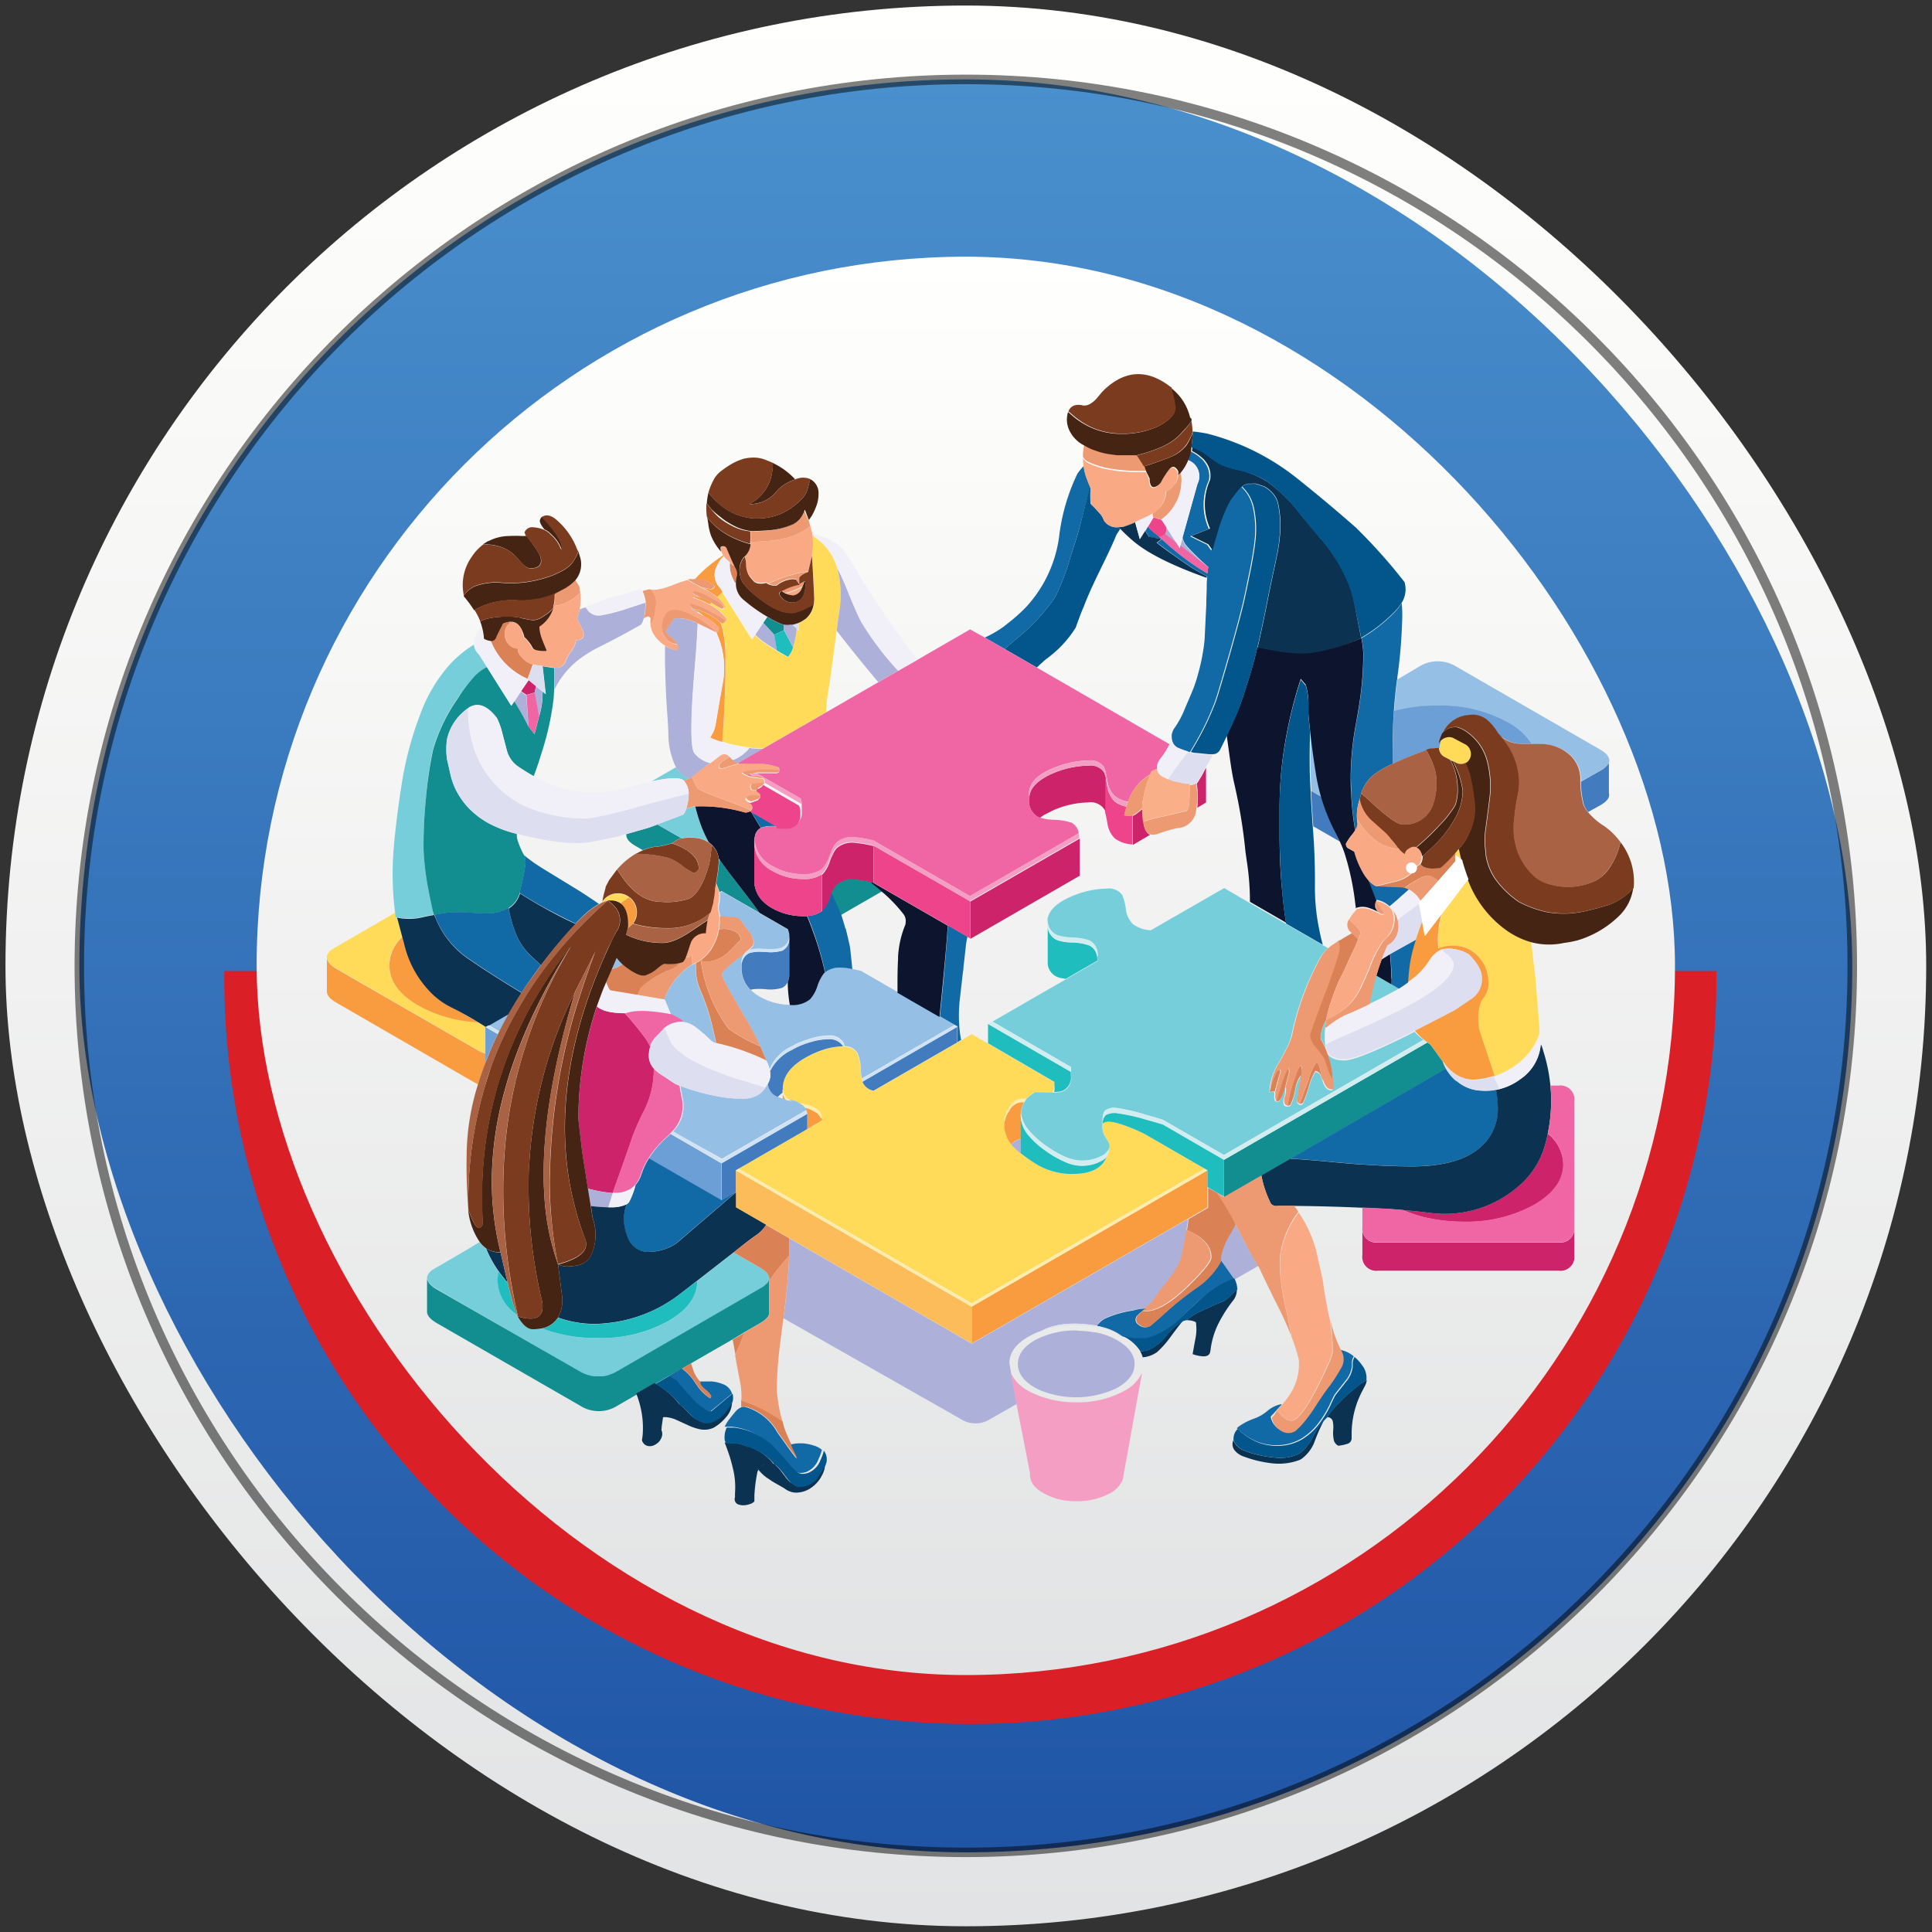 <svg xmlns="http://www.w3.org/2000/svg" xmlns:xlink="http://www.w3.org/1999/xlink" viewBox="0 0 300 300"><rect x="0" y="0" width="300" height="300" fill="#333333" stroke="none"/><defs><style>.cls-1{fill:url(#linear-gradient);}.cls-2{fill:url(#linear-gradient-2);}.cls-3{fill:#db1f26;}.cls-4{opacity:0.5;}.cls-19,.cls-5{fill:#010101;}.cls-6{fill:url(#linear-gradient-3);}.cls-7{fill:#ffdb59;}.cls-10,.cls-11,.cls-12,.cls-13,.cls-14,.cls-15,.cls-16,.cls-17,.cls-18,.cls-19,.cls-20,.cls-21,.cls-22,.cls-23,.cls-24,.cls-25,.cls-26,.cls-27,.cls-28,.cls-29,.cls-30,.cls-31,.cls-32,.cls-33,.cls-34,.cls-35,.cls-36,.cls-37,.cls-38,.cls-39,.cls-40,.cls-41,.cls-7,.cls-8,.cls-9{fill-rule:evenodd;}.cls-8{fill:#f89c3f;}.cls-9{fill:#cc236a;}.cls-10{fill:#76cedb;}.cls-11{fill:#128e90;}.cls-12{fill:#96bfe6;}.cls-13{fill:#427cbf;}.cls-14{fill:#6b9fd5;}.cls-15{fill:#adb0d9;}.cls-16{fill:#1169a5;}.cls-17{fill:#0b3251;}.cls-18{fill:#0d152e;}.cls-20{fill:#03568c;}.cls-21{fill:#db8156;}.cls-22{fill:#ed9971;}.cls-23{fill:#20bdbf;}.cls-24{fill:#f9aa85;}.cls-25{fill:#f066a5;}.cls-26{fill:#f1f0f8;}.cls-27{fill:#dddef0;}.cls-28{fill:#ed448b;}.cls-29{fill:#452414;}.cls-30{fill:#7b3b1e;}.cls-31{fill:#d2edf0;}.cls-32{fill:#d0e3f5;}.cls-33{fill:#fdbc5a;}.cls-34{fill:#a96344;}.cls-35{fill:#e19785;}.cls-36{fill:#fff;}.cls-37{fill:#dde4ed;}.cls-38{fill:#f49ec4;}.cls-39{fill:#f9af88;}.cls-40{fill:#ffedad;}.cls-41{fill:#eaf2fb;}</style><linearGradient id="linear-gradient" x1="-1223.8" y1="232.36" x2="-925.56" y2="232.36" gradientTransform="translate(382.33 1224.66) rotate(90)" gradientUnits="userSpaceOnUse"><stop offset="0" stop-color="#fffffd"/><stop offset="1" stop-color="#e2e3e4"/></linearGradient><linearGradient id="linear-gradient-2" x1="-1212.33" y1="232.36" x2="-937.03" y2="232.36" gradientTransform="translate(382.33 1224.66) rotate(90)" gradientUnits="userSpaceOnUse"><stop offset="0" stop-color="#4a90cd"/><stop offset="1" stop-color="#2055a6"/></linearGradient><linearGradient id="linear-gradient-3" x1="-1184.81" y1="232.37" x2="-964.57" y2="232.37" gradientTransform="translate(382.34 1224.67) rotate(90)" xlink:href="#linear-gradient"/></defs><g id="_08_circular-chart" data-name="08_circular-chart"><g id="Layer_28" data-name="Layer 28"><rect class="cls-1" x="0.85" y="0.86" width="298.25" height="298.25" rx="149.12"/><rect class="cls-2" x="12.32" y="12.33" width="275.3" height="275.3" rx="137.65"/><path class="cls-3" d="M34.83,150.78a115.85,115.85,0,1,0,231.69,0H34.83Z"/><g class="cls-4"><path class="cls-5" d="M150,288.37C73.66,288.37,11.58,226.29,11.58,150S73.66,11.59,150,11.59,288.36,73.68,288.36,150,226.28,288.37,150,288.37Zm0-275.3C74.47,13.07,13.05,74.49,13.05,150S74.47,286.9,150,286.9,286.88,225.48,286.88,150,225.46,13.07,150,13.07Z"/></g><rect class="cls-6" x="39.85" y="39.86" width="220.24" height="220.24" rx="110.12"/></g><g id="Layer_31" data-name="Layer 31"><path class="cls-7" d="M225.59,118.19l-.4-.22-.91-.48a1.55,1.55,0,0,1-.78-1,1.34,1.34,0,0,1-.07-.39,1.63,1.63,0,0,1,.14-.72l.06-.13a1.57,1.57,0,0,1,1-.78,1.51,1.51,0,0,1,1.23.11l1.78.94a1.63,1.63,0,0,1,.79,1,1.57,1.57,0,0,1-.11,1.24,1.5,1.5,0,0,1-.77.72l-.2.07a1.57,1.57,0,0,1-1.24-.11Zm.72,13.84.3-.13,0,0c.11.57.24,1.12.39,1.68l-1-.79-.06.07a.28.28,0,0,0,0-.09.92.92,0,0,1,0-.37Zm11.42,14.22c.09.49.15.94.19,1.33.12,1.16.3,2.61.52,4.35a.3.3,0,0,1,0,.13l.38,4.77.21,2.71v.15a.59.59,0,0,0,0,.14v.65a.91.91,0,0,1-.07.25,10,10,0,0,1-3.89,4.86,12.74,12.74,0,0,1-3,1.51c-.28-.87-.7-2.09-1.26-3.67-.2-.56-.38-1.11-.56-1.64-.24-.72-.47-1.41-.67-2.07-.26-2.27,0-3.84.69-4.73a4,4,0,0,0,.66-3.49,5.34,5.34,0,0,0-1.29-2.92,5.53,5.53,0,0,0-2-1.38,6,6,0,0,0-4.26.09l-.06-1.1a16.35,16.35,0,0,1,.19-2.57,12.1,12.1,0,0,1,.4-1.73l3.61-4.75a4.22,4.22,0,0,0,.49-.61,16.88,16.88,0,0,0,5.75,7.68A12.41,12.41,0,0,0,237.73,146.25ZM61.36,141.73l.09.66.17,0c.06.22.12.45.19.68l.63,2.39a6.07,6.07,0,0,0-2,4.4q0,3.65,4.53,6.26a20.89,20.89,0,0,0,9.24,2.58l1.18.73v4.16a6.8,6.8,0,0,1-1-.45L52.13,150.33a4.56,4.56,0,0,1-.67-.52,2,2,0,0,1-.63-.83.5.5,0,0,1-.07-.25v0a.5.5,0,0,1,0-.12.64.64,0,0,1,0-.23,2,2,0,0,1,.67-.88l0,0Q51.66,147.35,61.36,141.73Zm48.85-47.87a3.44,3.44,0,0,1,.27-.27c.36.23.82.53,1.37.92a.38.38,0,0,0,.52,0s0,0,.06,0a.28.28,0,0,0,0-.43,4.36,4.36,0,0,0-1.1-1.3l.13-.14.69-.67,4.6,7.33.47-.69a10.32,10.32,0,0,0,1,.9c.68.49,1.47,1,2.37,1.55.54.33,1.12.66,1.73,1a3.9,3.9,0,0,0,.79-1.48c.12-.38.23-.81.34-1.29a9.06,9.06,0,0,0,.24-1.62l.41.34L124,96.75a4.27,4.27,0,0,0,.9-.49l.23-.15a3.54,3.54,0,0,0,1.24-2.28,6.24,6.24,0,0,0,.07-1.17c-.09-2.11-.21-4.25-.34-6.41l-.09.41c0-.2.06-.42.09-.64a9.34,9.34,0,0,0,.07-2.86l.28.18A8.76,8.76,0,0,1,130,88.19a16.13,16.13,0,0,1,.26,7.13c-.12.91-.23,1.78-.35,2.6-.6,4.53-1,7.78-1.36,9.73a20.21,20.21,0,0,0-.26,2.93l-9.78,5.64h-.2l-.14,0-1.35-.07-.42-.09,0,0a20.67,20.67,0,0,1-4.21-.9h0c0-.07,0-.14,0-.21,0-.31.06-.62.08-1q.22-2.92.32-6.19c0-1.37.07-2.6.1-3.69,0-.62,0-1.2,0-1.73a19.13,19.13,0,0,0-.4-4.46,7.12,7.12,0,0,0-.3-1.08c0-.07,0-.13-.07-.2.24.18.46.13.66-.14a.35.35,0,0,0,.11-.18.47.47,0,0,0-.13-.6A7.52,7.52,0,0,0,110.21,93.86Zm-15.85,46a4.37,4.37,0,0,0-1,.36,1.88,1.88,0,0,1,.16-.23,3.9,3.9,0,0,1,.33-.38,2.81,2.81,0,0,1,2.07-.85,2.78,2.78,0,0,1,1.8.61l-.45.31-.85.61a2.49,2.49,0,0,0-1.58-.47A2.15,2.15,0,0,0,94.36,139.84Zm39.45,27.68a3,3,0,0,0,.12.45,2.24,2.24,0,0,0,.2.41,2.27,2.27,0,0,0,1.53,1l13-7.5.55-.32,1.68-1,2.54,1.48,10.31,6v.45a2.84,2.84,0,0,1-.26,1.12H163l-1.24-.05-.58,0h-.12l-.18,0h-.1l-.14,0-1.15.88a.76.76,0,0,0-.11.14h-.18l-.57,0a2.29,2.29,0,0,0-1.84,1.24,4.69,4.69,0,0,0-.6,1.12,3,3,0,0,1-.17.64,3.49,3.49,0,0,0-.06.65v.67a5,5,0,0,0,1.08,2.81,13.58,13.58,0,0,0,1.46,1.34,23.48,23.48,0,0,0,2.62,1.82,10.68,10.68,0,0,0,5.92,1.4c2.27-.07,3.79-.79,4.58-2.17a4.92,4.92,0,0,0,.24-.45,4.18,4.18,0,0,0,.44-1.44,2.5,2.5,0,0,0-.06-.68c-.08-.17-.19-.37-.31-.61a3.17,3.17,0,0,1-.7-2.48c.51-.42,1.57-.34,3.17.24a23.14,23.14,0,0,1,3.64,1.57l9,5.2-36.17,20.89-36.15-20.89,10.62-6.13,2.23-1.3a1,1,0,0,0-.13-.42l.13-.09a2,2,0,0,0-.87-1.35.55.55,0,0,0-.14-.09,6.61,6.61,0,0,0-2-.66c-.3-.07-.57-.13-.81-.2h-.06l-.48-.16L123,171a2,2,0,0,1-.51-.29,2.09,2.09,0,0,1-.83-1.08,3,3,0,0,1-.12-.45c0-.12,0-.23,0-.34q.18-2.75,3.69-4.66a14.49,14.49,0,0,1,3-1.26,10,10,0,0,1,2.52-.4h.36a2.3,2.3,0,0,1,2,1.09,6.71,6.71,0,0,1,.48,2.41A8.36,8.36,0,0,0,133.81,167.52Z"/><path class="cls-8" d="M232.09,167.1l-.06,0-.07,0a.11.11,0,0,0-.07,0l-1.46.36c-.41.07-.82.13-1.24.16a3.84,3.84,0,0,1-.83,0,5,5,0,0,1-.77-.13l-.25-.07-.57-.21-.55-.29a6.87,6.87,0,0,1-2.16-2.14l0,.1-.08-.12-1.91-2.64-.47-.31c-.21-.15-.4-.3-.59-.45a8.5,8.5,0,0,1-1.17-1.15l-.17-.24.13,0a1.25,1.25,0,0,1,.09.25h0a2.72,2.72,0,0,0-.11-.25l4.3-2.21.54-.29a5.46,5.46,0,0,0,.49-.25l.47-.25h0l.42-.24,2.43-1.65a3.64,3.64,0,0,0,1.63-3.26c0-1.08-.67-2.29-2-3.62a5.51,5.51,0,0,0-2.16-.81,4.79,4.79,0,0,0-2.14.06,4.42,4.42,0,0,0-1.91,1.83,11.6,11.6,0,0,1-2.23,2.47c-.35.28-.7.55-1.05.79.07-1.11.17-2.13.31-3.06a23.25,23.25,0,0,1,.91-3.58c.27-.85.6-1.8,1-2.86l.43,2.3,2.64-3.47a12.1,12.1,0,0,0-.4,1.73,16.35,16.35,0,0,0-.19,2.57l.06,1.1a6,6,0,0,1,4.26-.09,5.53,5.53,0,0,1,2,1.38A5.34,5.34,0,0,1,231,151.5a4,4,0,0,1-.66,3.49c-.72.89-.95,2.46-.69,4.73.2.66.43,1.35.67,2.07.18.53.36,1.08.56,1.64C231.39,165,231.81,166.23,232.09,167.1ZM75.41,163.63V165c-.12.29-.23.59-.34.89-.31.85-.59,1.68-.84,2.51l-2.14-1.23L52.2,155.67c-1-.57-1.43-1.14-1.44-1.69l0,0,0-3.79,0,0,0-1.4a.5.5,0,0,0,.07.25,2,2,0,0,0,.63.83,4.56,4.56,0,0,0,.67.52l22.33,12.85A6.8,6.8,0,0,0,75.41,163.63Zm-1.18-4.89A20.89,20.89,0,0,1,65,156.16q-4.53-2.61-4.53-6.26a6.07,6.07,0,0,1,2-4.4c.13.48.26,1,.38,1.43a15.89,15.89,0,0,0,4.37,7.48,11.85,11.85,0,0,0,2.9,2Q72.21,157.53,74.23,158.74Zm35.75-67-.85-.54a8.11,8.11,0,0,0,1.05.29q.66.09.81-.45a3.28,3.28,0,0,0-1.1-.72,7.9,7.9,0,0,0-1.26-.4.82.82,0,0,0-.22,0h0a4,4,0,0,0-.49,0,22,22,0,0,1,2-1.94c.74-.6,1.5-1.17,2.3-1.71l.07-.06.1.15a4.28,4.28,0,0,0-1,1.42,2.81,2.81,0,0,0,.42,3.49l.4.63-.69.67-.13.14-.39-.3C110.74,92.23,110.4,92,110,91.76Zm.5,1.83a3.44,3.44,0,0,0-.27.27,19,19,0,0,0-2.79-1.18,3.14,3.14,0,0,1,1.46.14,5.11,5.11,0,0,1,.88.34A7.67,7.67,0,0,1,110.48,93.59Zm-1.31,2a8.27,8.27,0,0,0-.83-.59,5.11,5.11,0,0,0-.7-.38,2.63,2.63,0,0,0-.35-.15l.37.1h0a9.3,9.3,0,0,1,4.14,2.07.27.27,0,0,0,.08.07c0,.07,0,.13.07.2a7.12,7.12,0,0,1,.3,1.08,19.13,19.13,0,0,1,.4,4.46c0,.53,0,1.11,0,1.73,0,1.09-.06,2.32-.1,3.69q-.09,3.27-.32,6.19c0,.33,0,.64-.08,1,0,.07,0,.14,0,.21a10.58,10.58,0,0,1-1.89-.71,4.7,4.7,0,0,0,.86-2c.36-2.15.72-4.26,1.1-6.33a13.1,13.1,0,0,0-1-8l.06,0a1.12,1.12,0,0,0,.2-.18.66.66,0,0,0,.07-.65,7.14,7.14,0,0,0-2.16-1.65ZM97.44,144.19a3,3,0,0,0,.07-.61c0-1.63-.38-2.73-1.14-3.31l.85-.61.45-.31a2.17,2.17,0,0,1,.29.24,2.92,2.92,0,0,1,.86,2.1,2.89,2.89,0,0,1-.86,2.07A3.49,3.49,0,0,1,97.44,144.19Zm53.44,58.68,36.62-21.16v5.76l-3.05,1.77-33.57,19.37Zm7.62-26a2.07,2.07,0,0,0-1.25.61,2.61,2.61,0,0,0-.22.24,5,5,0,0,1-1.08-2.81v-.36a4.25,4.25,0,0,1,.83-2.2,2.29,2.29,0,0,1,1.84-1.24h.43a4.17,4.17,0,0,0-.54,1.7,2.64,2.64,0,0,0,0,.29v3.76Zm-36.95-7.18a2.43,2.43,0,0,0,.47,1.07l-.37-.09-.11,0Zm3.8,5.64v-2.4a1.36,1.36,0,0,0-.15-.43A2,2,0,0,0,125,172a5.28,5.28,0,0,1,1.69.62l.07,0a1.94,1.94,0,0,1,.74.93,1,1,0,0,1,.13.42Z"/><path class="cls-9" d="M216,197.31h-2a2.17,2.17,0,0,1-2.45-2.46v-4.23a2.14,2.14,0,0,0,2.45,2.3h28a2.15,2.15,0,0,0,2.46-2.3v4.23a2.17,2.17,0,0,1-2.46,2.46Zm-149.69,1s0,.08,0,.12v-.16A.06.06,0,0,1,66.32,198.32ZM50.78,148.58a.5.5,0,0,0,0,.12v-.17S50.77,148.56,50.78,148.58Zm167.11,39.33c1.38.11,2.75.25,4.12.42a17.42,17.42,0,0,0,13.89-4.23,12.9,12.9,0,0,0,4.07-6.49c.14-.52.27-1.05.37-1.57a6.27,6.27,0,0,1,2.42,4.79c0,2.45-1.53,4.54-4.54,6.28a21.63,21.63,0,0,1-10.94,2.61,26.53,26.53,0,0,1-5.81-.63A20,20,0,0,1,217.89,187.91ZM83.23,106.53l-.19,1-1.29.36-.84-.55,1.19-1.75Zm17.72,56a4.89,4.89,0,0,0-.22,1.35,3,3,0,0,0,.8,2.07,14.1,14.1,0,0,1-1.61,6.73c-.06.11-.11.22-.17.32s-.14.28-.2.42a35.5,35.5,0,0,0-1.66,4.05l-.21.63c-.73,2.09-1.46,4.17-2.21,6.24l-.12.33c-.07.2-.13.4-.2.59a22.28,22.28,0,0,1-3.86-.7l-.89-5.62c-.39-3.35-.59-5.05-.59-5.11a54.89,54.89,0,0,1,2.88-17.55q1.17,1.08,4.29,1a49,49,0,0,1,3.28,4C100.5,161.64,100.73,162.05,101,162.49Zm26.72-21,0-5.71v0l.1-.1a5.19,5.19,0,0,0,1.1-2,9.62,9.62,0,0,1,.47-1.08,3.48,3.48,0,0,1,.59-.92,3.59,3.59,0,0,1,2.66-.86,20.08,20.08,0,0,1,3.06.52v5.76l-.37-.08a16.81,16.81,0,0,0-2.69-.46,3.55,3.55,0,0,0-2.66.88,4.4,4.4,0,0,0-.79,1.32c-.09.21-.18.43-.27.68a5.19,5.19,0,0,1-1.1,2Zm23,4.26V140l17-9.79v5.77Zm35.24-20.36a13.5,13.5,0,0,0-.08-3.77.86.86,0,0,0,.16-.18c.22-.36.43-.69.61-1s.33-.65.67-1.27v5.41Zm-10,5.77v-4.52a1.9,1.9,0,0,0,.43-.21c.08-.05.45-.34,1.09-.86a10.06,10.06,0,0,0,.15,2.19c0,.06,0,.12,0,.18.18.91.53,1.45,1,1.65Zm-4.18-10.53,0,5.69a2.42,2.42,0,0,0-.22-.63A2.52,2.52,0,0,0,169,124.6a14.27,14.27,0,0,0-5.54,1.26l-1.12.57a7.1,7.1,0,0,0-.86.56,3,3,0,0,1-.47-.23,2.91,2.91,0,0,1-1.22-2.74,1.39,1.39,0,0,1,.05-.32q.19-2.08,3.62-3.6a14.7,14.7,0,0,1,5.54-1.21,2.54,2.54,0,0,1,2.41,1A3.67,3.67,0,0,1,171.66,120.6Z"/><path class="cls-10" d="M219.83,160a2.72,2.72,0,0,1,.11.25h0A1.25,1.25,0,0,0,219.83,160Zm1.21,1.44-31,17.89-9.48-5.47c-.71-.22-1.6-.48-2.68-.78a28.38,28.38,0,0,0-4.61-1.06,2.45,2.45,0,0,0-1.67.4,1.22,1.22,0,0,0-.28.52,4.33,4.33,0,0,0-.12,1.13,1.06,1.06,0,0,0,0,.24.76.76,0,0,0,0,.15,3.17,3.17,0,0,0,.7,2.48c.12.24.23.44.31.61a1.43,1.43,0,0,1-1,1.85l0,0a6.56,6.56,0,0,1-3.47.79,6.82,6.82,0,0,1-2.5-.65,16.52,16.52,0,0,1-3-1.78,13.46,13.46,0,0,1-2.63-2.45,5,5,0,0,1-1.06-2.5,4.17,4.17,0,0,1,.54-1.7l.25-.4h0l.07-.09a.76.76,0,0,1,.11-.14l1.15-.88.14,0h.1l.18,0h.12l.58,0,1.24.05h.74a5.35,5.35,0,0,0,.9-.08,2.46,2.46,0,0,0,.48-.16,2.26,2.26,0,0,0,1.17-2.32v-1.39l-12.2-7.07,7.09-4.09,4.32-2.48,4.91-2.84a3.82,3.82,0,0,0-.07-.72l.07,0a2.38,2.38,0,0,0-1.22-2.39,9,9,0,0,0-2.68-.45,8.65,8.65,0,0,1-2.23-.34,1.57,1.57,0,0,1-.45-.22,2.48,2.48,0,0,1-1.14-1.83,2.66,2.66,0,0,1-.07-.45c.16-1.41,1.39-2.61,3.67-3.6a14.54,14.54,0,0,1,5.53-1.24,2.56,2.56,0,0,1,2.41,1,7.86,7.86,0,0,1,.57,2.25,3.86,3.86,0,0,0,1.1,2.27,5,5,0,0,0,2.77.95l11.39-6.55,4,2.33,5.61,3.24,5.7,3.29.84.48a5.19,5.19,0,0,0-1.36,1.67,43.25,43.25,0,0,0-4.39,12.08,11.47,11.47,0,0,1-.92,2.16c-.24.47-.62,1.17-1.15,2.1a8.75,8.75,0,0,0-1.31,4.43q.57-.28.75-.09a.43.43,0,0,1,0,.07,2.34,2.34,0,0,1,0,.54,1.58,1.58,0,0,0,.09.67.26.26,0,0,0,.15.16.75.75,0,0,0,.5,0,2.79,2.79,0,0,0,.54-1c.12-.3.21-.55.27-.74a.06.06,0,0,0,0-.05,1.63,1.63,0,0,1,.14-.31,4.22,4.22,0,0,1-.25,1.78c-.1.73.06,1.11.5,1.12H200l.36-.07a8,8,0,0,0,.77-2.38,5.52,5.52,0,0,1,.9-2.32c0,.15,0,.33-.07.54-.06.38-.14.85-.25,1.42-.16.84-.27,1.49-.31,2,0,.28.11.46.43.54h0a.47.47,0,0,0,.56-.3,17.69,17.69,0,0,0,.86-2.43,9.11,9.11,0,0,1,1-2.38,1.06,1.06,0,0,1,.79.56s0,0,0,0l.2.52c.06.15.12.32.18.5a2.92,2.92,0,0,0,.5.94,1.18,1.18,0,0,0,1,.34,12,12,0,0,0,.05-1.46,13.27,13.27,0,0,0-.93-4.35c.44.78,1.35,1.17,2.75,1.17q1.86,0,9.52-3.76c.48-.24.93-.48,1.36-.71l.17.24A8.5,8.5,0,0,0,221,161.43ZM74.46,192.88a4.27,4.27,0,0,0,1,1,17.16,17.16,0,0,0,2,3.62,5.56,5.56,0,0,0-.18,1.41,6.54,6.54,0,0,0,3,5.25l.12.25c.77,1.35,1.54,2,2.32,2a7,7,0,0,0,1.43-.13,23.75,23.75,0,0,0,8.65,1.5,21.61,21.61,0,0,0,10.94-2.61q4.53-2.61,4.55-6.28v0l5.64-4.39,4.11,2.37a7.48,7.48,0,0,1,.72.5,1.77,1.77,0,0,1,.67,1l0,0a.5.5,0,0,1,0,.38v.1a1.51,1.51,0,0,1-.3.49l-.55.49-22.7,13.15a7.9,7.9,0,0,1-.71.36l-.71.26a6.25,6.25,0,0,1-.72.17l-.78,0-.64,0h-.08a6.05,6.05,0,0,1-2.21-.78L67.69,200.08a3.38,3.38,0,0,1-.68-.52,1.86,1.86,0,0,1-.63-.83.68.68,0,0,1-.07-.26v0s0-.08,0-.12a.9.9,0,0,1,.06-.22,2,2,0,0,1,.68-.88l0,0c.07-.06,2-1.17,5.74-3.36C73.33,193.54,73.88,193.23,74.46,192.88ZM61.62,142.43l-.17,0-.09-.66a47.1,47.1,0,0,1-.25-9.72q.39-4.8,1.29-10.45A52.26,52.26,0,0,1,65.23,111a23.9,23.9,0,0,1,4.37-7.54,17.54,17.54,0,0,1,4-3.37,2.51,2.51,0,0,0,.81,1.57l1.21,1.92a6.84,6.84,0,0,0-2.19,1.74A23.09,23.09,0,0,0,71,108.51a26.66,26.66,0,0,0-3.8,7.94A65.41,65.41,0,0,0,66.13,124a72.68,72.68,0,0,0-.36,7.93,42.82,42.82,0,0,0,.86,6.73c.14.73.3,1.49.47,2.3l.09.44c0,.21.09.42.14.63q-.9.15-1.8.36a9,9,0,0,1-3.54.11Zm44.57-21.21q-.73-.82-5,.1l3.8-2.2a3.85,3.85,0,0,0,2.09,1.75Zm1.77,4a25.63,25.63,0,0,0,.76,2.59,18.66,18.66,0,0,0,1.35,3,4.45,4.45,0,0,0-2.59-.75,6.73,6.73,0,0,0-1.63.09L102.08,128l1.94-.74,1.55-.58.22-.09c.3,0,.56-.33.77-1l1.08-.33,0,0,.2,0Zm3.63,8,.29.42-.27-.15A2.13,2.13,0,0,0,111.59,133.24Zm94.17,29a3.61,3.61,0,0,0,.13.64,15.69,15.69,0,0,0-.81-1.65,6.44,6.44,0,0,1,.87-2.93v0s0,0,0,0l-.18,1.12v.07a.35.35,0,0,0,0,.14A13.36,13.36,0,0,0,205.76,162.24Zm10.3-9.4,1.17.68c-.33.2-.65.38-1,.55-.65.36-1.83,1-3.56,1.82a.08.08,0,0,0,0-.07.78.78,0,0,1,0-.14l.11-.53c.27-1.33.56-2.54.88-3.64ZM204.7,161l-.06,0h0Zm-.9-.39-.24-.07.19,0Z"/><path class="cls-11" d="M190.05,180.11l31.58-18.23.47.31,1.91,2.64.08.12a7.94,7.94,0,0,0,.45,1l0,0-24.14,14-4.5,2.6-5.82,3.35Zm-86.18,33.54-2.17,1.26-2.83,1.63-.72.42-2.3,1.33a5.36,5.36,0,0,1-5.74,0l-2.47-1.42L67.75,205.41c-.94-.57-1.42-1.13-1.44-1.69l0,0,0-3.78,0,0,0-1.4a.68.68,0,0,0,.07.26,1.86,1.86,0,0,0,.63.83,3.38,3.38,0,0,0,.68.52L90,212.93a6.05,6.05,0,0,0,2.21.78h.08l.64,0,.78,0a6.25,6.25,0,0,0,.72-.17l.71-.26a7.9,7.9,0,0,0,.71-.36l22.7-13.15.55-.49a1.51,1.51,0,0,0,.3-.49v4.77c.2.63-.27,1.26-1.39,1.91l-2.47,1.43L113.72,208l-4.14,2.38-2.32,1.34-1.38.8ZM121.73,97.86l-1.51.7-1.71-1.85.63-.92c.61.36,1.23.69,1.87,1a3.38,3.38,0,0,0,.72.24Zm-54.4,44.19c0-.21-.1-.42-.14-.63L67.1,141c-.17-.81-.33-1.57-.47-2.3a42.82,42.82,0,0,1-.86-6.73,72.68,72.68,0,0,1,.36-7.93,65.41,65.41,0,0,1,1.11-7.57,26.66,26.66,0,0,1,3.8-7.94,23.09,23.09,0,0,1,2.37-3.21,6.84,6.84,0,0,1,2.19-1.74l3.79,6,.48-.72a39.66,39.66,0,0,1,2.2,3.94L83,114q.27-1,.72-2.82a2.4,2.4,0,0,0,.12-.38,11.3,11.3,0,0,0,.41-3.41l.51.42-.49-4.35,1.12.18a5.58,5.58,0,0,0,.64.08,31,31,0,0,1,0,3.46c0,.78-.09,1.53-.19,2.27a44.16,44.16,0,0,1-1.68,7.27c-.49,1.59-.92,2.87-1.3,3.84-.85-.47-1.71-1-2.58-1.61a4.46,4.46,0,0,1-1.59-2.41q-.43-1.69-.66-2.52a11.77,11.77,0,0,0-.87-2.48q-2.32-3-4.48-1.55a5.06,5.06,0,0,0-.57.45,7.93,7.93,0,0,0-2.68,4.34,10.72,10.72,0,0,0,0,3.16c.17.75.33,1.48.5,2.2a10.47,10.47,0,0,0,1.39,3.45,12.24,12.24,0,0,0,1.22,1.64,12.89,12.89,0,0,0,3.58,2.74,18.46,18.46,0,0,0,4,1.49l.12,0q0,.39.06.78a12.43,12.43,0,0,0,1.07,2.54l.17.32a6.59,6.59,0,0,1,.07.9c-.06.6-.15,1.21-.27,1.82q-.27,1.38-.63,2.7l0,.13a4.15,4.15,0,0,1-1.43,2.12l-.32.22-.09.05a6.79,6.79,0,0,1-.67.32,6,6,0,0,1-2.62.47,3.86,3.86,0,0,1-.47,0l-2.65-.11-.27-.05a20.42,20.42,0,0,0-3.31.14l-1.43.25Zm38.52-11.86a2,2,0,0,0-1,.4,2.24,2.24,0,0,1-.6.36,11.85,11.85,0,0,1-2.32.52l-.18,0a7.71,7.71,0,0,0-1.94.54l-1.12-.65c-1-.57-1.43-1.13-1.44-1.69l0,0v-.17h.07l1.37-.39,1.65-.47c.27-.07.85-.28,1.73-.61Zm6,3.47c.62.87,1.25,1.72,1.91,2.56l3,3.91c.4.54.79,1.07,1.17,1.61l-5.88-3.38-.36.2c0-.07,0-.13,0-.18q-.24-.66-.48-1.23c.21-1.15.36-2.18.43-3.07a3.66,3.66,0,0,0,0-.57ZM135.25,137c.61.48,1.19.94,1.72,1.4l-6.38,3.68c-.16-.43-.34-.84-.53-1.26-.31-.7-.62-1.39-.95-2.08a4.4,4.4,0,0,1,.79-1.32,3.55,3.55,0,0,1,2.66-.88A16.81,16.81,0,0,1,135.25,137Z"/><path class="cls-12" d="M249.83,118.39a1.52,1.52,0,0,1-.31.47l-.54.5-3.5,2c0-.13,0-.26,0-.4a5,5,0,0,0-2-4,6.64,6.64,0,0,0-4.3-1.4c-.46,0-.89,0-1.28,0a10,10,0,0,0-3.74-3.37,21.27,21.27,0,0,0-10.94-2.59,24.52,24.52,0,0,0-6.73.84c.11-1.64.27-3.28.49-4.93l3.38-2a5.47,5.47,0,0,1,5.78,0l22.33,12.88a7.48,7.48,0,0,1,.72.49,1.8,1.8,0,0,1,.68,1s0,0,0,0a.5.5,0,0,1,0,.38v.11ZM226.61,131.9l-.2,0,.2-.21c0,.05,0,.11,0,.16ZM111.17,162a2.48,2.48,0,0,1-1-.61,16,16,0,0,0-1.4-1.24,9.4,9.4,0,0,0-1.26-.95,4.26,4.26,0,0,0-.61-.27,3.09,3.09,0,0,0-.72-.18h-.08a1.88,1.88,0,0,0-.68-.59q-.57-.32-1.41-.72l.1,0-.92-2.21h-.06a9.46,9.46,0,0,1,1-2.1,10.85,10.85,0,0,1,3.38-3.37v.06a4.9,4.9,0,0,0,.52-.24h0a.16.16,0,0,1,0,.09l0,.93v.18a8.5,8.5,0,0,0,.63,2.88,33.7,33.7,0,0,1,1.49,4.09c.33,1.16.66,2.53,1,4.12Zm5-14.34a9.81,9.81,0,0,0,.78-.75,1.74,1.74,0,0,0,0-1.08,3.77,3.77,0,0,0-.45-.9c-.21-.25-.4-.49-.56-.72a.53.53,0,0,1-.09-.11,10.13,10.13,0,0,1-.65-.92,1.48,1.48,0,0,0-1.26-.7l-.77,0a2.08,2.08,0,0,1-.74-.16,1.5,1.5,0,0,0-.61.18c0-.16,0-.32,0-.47a2.87,2.87,0,0,1-.12-1.76,4.9,4.9,0,0,0,.07-1.62l.36-.2,5.88,3.38,4.41,2.54a3.3,3.3,0,0,1,.22.81v.09a2.05,2.05,0,0,1-1.17,1.95l-.1.05a6.81,6.81,0,0,1-2.44.16h-.32a5.75,5.75,0,0,0-2.18.15ZM79,157.42c-.51.9-1,1.8-1.45,2.73l-1.64-1Zm16-6.94c.22-.53.48-1.12.76-1.77a7.92,7.92,0,0,0,.91,1,4.54,4.54,0,0,1-1.09.59Zm21.58,3.23a6.41,6.41,0,0,0,1.47,1.1,9.78,9.78,0,0,0,4.63,1.22h.14a4.36,4.36,0,0,0,3-.9,5.6,5.6,0,0,0,1.13-2,6.63,6.63,0,0,1,1-2l.18-.17a3.65,3.65,0,0,1,2.48-.73,10.26,10.26,0,0,1,1.74.23l1.32.28,5.75,3.32,6.52,3.76,2.29,1.32-14.39,8.32a8.36,8.36,0,0,1-.19-1.52,6.71,6.71,0,0,0-.48-2.41,2.3,2.3,0,0,0-2-1.09,3.57,3.57,0,0,0-.18-.53,2.44,2.44,0,0,0-2.23-1.13h-.18a9.74,9.74,0,0,0-2.52.43,14.54,14.54,0,0,0-1.65.56l-.06,0a10.29,10.29,0,0,0-1.33.66A6.78,6.78,0,0,0,119.5,166a5.06,5.06,0,0,0-.52-1.35c-.27-.69-.58-1.42-.94-2.18-.53-1.16-1.16-2.4-1.91-3.72q-2.66-4.43-3.83-6.71c-.26-.55-.24-1,0-1.21a2.19,2.19,0,0,1,.21-.23,16.56,16.56,0,0,1,2.07-1.77l1.06-.86a2.74,2.74,0,0,0-.52,1.8v.5A4.61,4.61,0,0,0,116.55,153.71Zm-12.08,22a5.56,5.56,0,0,0,1.55-5q-.22-1.07-.39-2.1A29.81,29.81,0,0,0,110.3,170a21.82,21.82,0,0,0,2.67.47c.52.06,1,.1,1.56.11h.25a7.37,7.37,0,0,0,.94,0,5.51,5.51,0,0,0,.63-.07,4.17,4.17,0,0,0,1.8-.85,5.47,5.47,0,0,0,.68-.79l.38-.58.08-.13a2.29,2.29,0,0,0,1,1.9q.23.14.51.27a5.43,5.43,0,0,0,.78.27l.11,0,.37.09.19,0,.13,0,.9.21.48.16.45.18.31.17a1.87,1.87,0,0,1,.47.46,2,2,0,0,1,.25.48l-13.15,7.57Zm100.69-52-1.56-.91c-.06-1.26-.11-2.52-.14-3.78,0-1.76,0-3.52.07-5.29.25,2.3.57,4.6.94,6.89A31.45,31.45,0,0,0,205.16,123.73Z"/><path class="cls-13" d="M246.61,126.09a4.59,4.59,0,0,1-.63-1,14.37,14.37,0,0,1-.5-3.7l3.5-2,.54-.5a1.52,1.52,0,0,0,.31-.47l0,4.75c.19.63-.27,1.27-1.4,1.91ZM122.32,152.48a1.76,1.76,0,0,1-.93.93,6.37,6.37,0,0,1-2.54.19,10,10,0,0,0-1.85,0l-.45.09a4.61,4.61,0,0,1-1.39-3.42v-.23a2.14,2.14,0,0,1,1.19-2.05,6,6,0,0,1,2.18-.18h.32a6.23,6.23,0,0,0,2.54-.18l.07,0a2.08,2.08,0,0,0,1.1-1.91v5.8A3.21,3.21,0,0,1,122.32,152.48Zm8.62,10h-.18a10,10,0,0,0-2.52.4,14.49,14.49,0,0,0-3,1.26q-3.51,1.92-3.69,4.66v.25a3.82,3.82,0,0,0,0,.61v0l-.38.29-.41.38q-.29-.13-.51-.27a2.29,2.29,0,0,1-1-1.9,2.49,2.49,0,0,0,.3-1.84,7.05,7.05,0,0,1,3.38-3.3,11.59,11.59,0,0,1,1.54-.76,13.88,13.88,0,0,1,1.5-.5,10,10,0,0,1,2.52-.41h.13A2.48,2.48,0,0,1,130.94,162.49Zm77.15-31.78-4.16-2.39c-.14-1.84-.25-3.67-.33-5.5l1.56.91a29.64,29.64,0,0,0,2.42,6C207.76,130.06,207.93,130.38,208.09,130.71Zm-59.44,31.16-13,7.5a2.27,2.27,0,0,1-1.53-1,2.24,2.24,0,0,1-.2-.41l14.72-8.52Zm15,7.72a3.49,3.49,0,0,0,.08-.6v.6Zm-51.6,16.76v-5.74l13.3-7.68v2.4l-10.62,6.13-.45.25v3.35Z"/><path class="cls-14" d="M216.28,118.58q-.06-2,0-4c0-1.39.08-2.79.18-4.18a24.52,24.52,0,0,1,6.73-.84,21.27,21.27,0,0,1,10.94,2.59,10,10,0,0,1,3.74,3.37c-1,0-1.76,0-2.3-.07a5.09,5.09,0,0,1-2.73-1.32l0,0a4,4,0,0,1-.5-.69,7.83,7.83,0,0,0-1.28-1.49,3.48,3.48,0,0,0-2.81-.9,4.82,4.82,0,0,0-4.28,2.9,10,10,0,0,0-.31,1.15.65.65,0,0,1,0,.11c0,.07,0,.15,0,.22a1.63,1.63,0,0,0-.14.72l-1.29.12a4.77,4.77,0,0,0-.65.2v0a1.92,1.92,0,0,0-.31.11C219.22,117.3,217.58,118,216.28,118.58Zm-139,42c-.7,1.44-1.33,2.91-1.91,4.4v-5.5Zm23.48,19.31a15.37,15.37,0,0,1,2.86-3.35c.17-.16.33-.31.48-.47l7.91,4.57v5.74Z"/><path class="cls-15" d="M86.06,107.14a31,31,0,0,0,0-3.46,3.32,3.32,0,0,0,.66,0,1.73,1.73,0,0,0,1.06-.79,5.43,5.43,0,0,1,.9-1.71,3.45,3.45,0,0,0,.77-1.76c1,0,1.36-.44,1.12-1.28A7.48,7.48,0,0,0,90.06,97c-.24-.51-.39-.85-.45-1A8,8,0,0,0,90,94.63l.74-.28h0l.12,0,.15,0c0,.08.08.16.13.24a2.16,2.16,0,0,0,2,1,28,28,0,0,0,4.64-1.21l2.13-.69.3-.1h0a5,5,0,0,1,0,.67l-.09,1.11a7.62,7.62,0,0,1-.2.79l-.18.49a.86.86,0,0,1-.36.43q-3.27,1.86-6.64,3.53a20.8,20.8,0,0,0-2.68,1.67A13.21,13.21,0,0,0,86.06,107.14Zm101.56-19-4.34-3.38.34-1.22a3.18,3.18,0,0,0,.26.77,3.82,3.82,0,0,0,.63.85q1.49,1.55,3.11,3Zm-48.15,16-3.09,1.78q-3.31-3.91-6.47-8c.12-.82.23-1.69.35-2.6a16.13,16.13,0,0,0-.26-7.13,36.91,36.91,0,0,1,1.7,3.73q1.47,3.6,2.1,4.73A46.56,46.56,0,0,0,139.47,104.13Zm-13-20.79-.28-.18,0-.13C126.25,83.13,126.35,83.24,126.45,83.34Zm-6.23,15.22.41,2.43c-.9-.54-1.69-1.06-2.37-1.55a10.32,10.32,0,0,1-1-.9l1.24-1.83Zm2.93,1.94-1.42-2.64V97a3.28,3.28,0,0,0,1,0l.28,0,.68.56a9.06,9.06,0,0,1-.24,1.62C123.38,99.69,123.27,100.12,123.15,100.5ZM108.34,95v.13L107,94.37l.26.06a2.63,2.63,0,0,1,.35.15A5.11,5.11,0,0,1,108.34,95Zm-.9,25.7-.18.14-.17.07a3.85,3.85,0,0,1-2.09-1.75c-.08-.13-.15-.27-.22-.41a12.26,12.26,0,0,1-1-4.53c0-1.27-.11-2.53-.2-3.78-.17-2.55-.27-5.11-.32-7.68v-2.47a4.6,4.6,0,0,0,1.77.67,1,1,0,0,0,.07-1,1.64,1.64,0,0,0-.45-.56c-.17-.16-.42-.37-.77-.66a1.94,1.94,0,0,1-.54-.7,7,7,0,0,1,.59-1l.63-1a6.49,6.49,0,0,1,3.26.52l.5.25c-.07,1.92-.23,4.39-.5,7.38q-.9,10.85-.11,12.6a4,4,0,0,0,1.55,1.31,4.08,4.08,0,0,0,1,.36Zm8.93-4.57,0,0,.42.09,1.35.07.14,0h.2l-3.85,2.22-.15.09h-.16a3.52,3.52,0,0,1-.59-.52l0,0a6.88,6.88,0,0,0,2.46-1.67A2,2,0,0,1,116.37,116.09Zm-34.3-3.26a39.66,39.66,0,0,0-2.2-3.94l1-1.52.84.55Zm1.16-6.3,1,.82a11.3,11.3,0,0,1-.41,3.41,2.4,2.4,0,0,1-.12.38L83,107.56Zm8.5,80.74-.44-2.75a22.28,22.28,0,0,0,3.86.7h0l-.7,2.25A22.8,22.8,0,0,1,91.73,187.27Zm89.39-105.4,1.5,2.33-1.7-1.33a1.08,1.08,0,0,0,.15-.38A2.68,2.68,0,0,0,181.12,81.87Zm14.23,114.68-3.67,2.1-.06-.1-2-2.84-.14.25a5.19,5.19,0,0,1,.16-1.38,12.35,12.35,0,0,1,1.51-3.28l.65-1.27c.1.18.2.37.29.57C193.53,193.37,194.61,195.35,195.35,196.55Zm-73.7,8.1c0-.24.07-.49.1-.75.45-3.49.72-6.47.79-8.93v-.88c0-.66,0-1.28,0-1.86l28.36,16.38,33.57-19.37c-.07.58-.15,1.15-.23,1.7v0c-.21,1.4-.45,2.7-.72,3.92a8,8,0,0,1-1.31,2.79c-.39.59-1,1.42-1.89,2.5-.26.33-.63.85-1.13,1.57a4.53,4.53,0,0,1-1.39,1.33l-.19.12a7.47,7.47,0,0,0-1.7.22,16.35,16.35,0,0,0-4.14,1.17,3,3,0,0,0-1.42,1.24l0,0-.63-.1q-5-.69-7.93.88a11.6,11.6,0,0,0-1.87.81c-2.1,1.15-3.16,2.56-3.19,4.21l.27,1.55.88,4.81-4.15,2.37a4.23,4.23,0,0,1-4.5,0Zm36.84-25.59a13.58,13.58,0,0,1-1.46-1.34,2.61,2.61,0,0,1,.22-.24,2.07,2.07,0,0,1,1.25-.61v1.67c0,.13,0,.27,0,.4Zm8.8,27.54a15.43,15.43,0,0,1,2.61.24l.2,0a10.79,10.79,0,0,1,3.54,1.33,6.5,6.5,0,0,1,1.79,1.49,3.57,3.57,0,0,1,.58,1.06,3.24,3.24,0,0,1,.17,1.12q-.06,2.16-2.75,3.65a14.69,14.69,0,0,1-11.85.37,7.85,7.85,0,0,1-1-.51q-2.59-1.53-2.52-3.69t2.74-3.65A13.29,13.29,0,0,1,167.29,206.6Z"/><path class="cls-16" d="M216.28,118.58a16.45,16.45,0,0,0-2.64,1.48,6,6,0,0,0-2.39,3.57l-.06.3-.07.22a7.77,7.77,0,0,0-.41,3c0,.27.07.54.11.81a2.6,2.6,0,0,1-.37,1c-.13-.77-.24-1.55-.34-2.34-.14-1.18-.23-2.37-.29-3.58,0-.8-.06-1.6-.06-2.42a46,46,0,0,1,.63-7.18c.11-.67.23-1.36.37-2.07s.29-1.68.41-2.51a51.19,51.19,0,0,0,.55-7.35,16,16,0,0,0-.3-2.42,24.17,24.17,0,0,0,5.11-4,7.76,7.76,0,0,0,1.12-1.45,17.43,17.43,0,0,1,.08,2.61,80.61,80.61,0,0,1-.76,9c0,.12,0,.22-.05.33-.22,1.65-.38,3.29-.49,4.93-.1,1.39-.16,2.79-.18,4.18S216.24,117.25,216.28,118.58Zm.95,34.94-1.17-.68c0-.4,0-.77,0-1.14a31.44,31.44,0,0,0-.19-3.55q1.35-.78,4-2.23a23.25,23.25,0,0,0-.91,3.58c-.14.93-.24,1.95-.31,3.06C218.16,152.92,217.69,153.23,217.23,153.52ZM199,218.12v0l-.75.82-.56.64a2.92,2.92,0,0,0-.38.41,2.93,2.93,0,0,0,1.4,2,2,2,0,0,0,2.34,0,13.74,13.74,0,0,0,1-1,23.5,23.5,0,0,0,1.8-2.39c.38-.57.72-1.08,1-1.53.75-1.1,1.26-1.81,1.53-2.14a24.73,24.73,0,0,0,1.64-2.57,2.6,2.6,0,0,0,.09-2.76h0a4.87,4.87,0,0,1,2.1,1,1.92,1.92,0,0,0-.29,1.1q0,.21,0,.45a4.27,4.27,0,0,1-1,2.25l-1.69,2.14-.27.52c-.13.27-.31.64-.52,1.12a16.87,16.87,0,0,1-1.62,2.66,9.73,9.73,0,0,1-2.79,2.57,7.61,7.61,0,0,1-3.85,1,8.32,8.32,0,0,1-2.73-.46,9.7,9.7,0,0,1-3.39-2.18,2.88,2.88,0,0,1,.36-.31,9.84,9.84,0,0,1,2.23-1.15,6.62,6.62,0,0,0,2.11-1.19,4.69,4.69,0,0,1,2.19-1.08Zm-71.38,7a7,7,0,0,1-.52,1.44,3.38,3.38,0,0,1-1.89,2,2.78,2.78,0,0,1-1,.16,1.54,1.54,0,0,1-.82-.35,7.06,7.06,0,0,1-.82-.78c-.87-1.05-1.59-1.87-2.16-2.47a10.43,10.43,0,0,0-6.75-3.58c-.23,0-.47,0-.7,0a3.17,3.17,0,0,0-.43,0,7.23,7.23,0,0,1,.5-.88c.24-.33.63-.82,1.17-1.46a2.45,2.45,0,0,1,.81-.64,1.53,1.53,0,0,1,.45-.13.93.93,0,0,1,.29.05,8.21,8.21,0,0,1,4.91,3.89l.09.14c.21.28.67.92,1.37,1.91v0a.3.3,0,0,1,.07.11h0l.23.31c.49.69.92,1.25,1.28,1.67a6.56,6.56,0,0,0-.27-.63l-.23-.47a7.67,7.67,0,0,1-.47-1.11l.07,0a5.47,5.47,0,0,1,1.57-.18,5.19,5.19,0,0,1,1.2.14,4.23,4.23,0,0,1,.7.18A3.39,3.39,0,0,1,127.65,225.15ZM156,100.77,152.92,99a16.9,16.9,0,0,0,3-1.75l1.4-1.12a26.87,26.87,0,0,0,2.05-1.91,20,20,0,0,0,5.15-11.39,31.09,31.09,0,0,1,2.77-9.26,7.69,7.69,0,0,1,1-1.21,7.7,7.7,0,0,0,.45,1.89c.26.66.44,1.12.56,1.4-.08.28-.16.57-.25.87q-.9,3.36-1.28,4.87t-1.56,5.13a33.48,33.48,0,0,1-2.4,6.25,30.17,30.17,0,0,1-6,6.44Zm76.33,68.47a17.44,17.44,0,0,1,.28,2.68c0,.17,0,.35,0,.52a7.81,7.81,0,0,1-1.57,4.47q-3.16,4.2-11.75,4.19c-2.28,0-4.77-.09-7.49-.28h-.18c-1.47-.1-3-.23-4.59-.38-2.48-.25-4.69-.42-6.63-.53l24.14-14a6.86,6.86,0,0,0,1.53,1.84l.25.21a6.2,6.2,0,0,0,3.55,1.4h.09A8.33,8.33,0,0,0,232.31,169.24ZM184.91,70.1a6.92,6.92,0,0,1,1.58,1.07,2.55,2.55,0,0,1,.5.54h0a3.49,3.49,0,0,1,.72,2.88,9.14,9.14,0,0,0,0,7.54l-2.91,1.15,2.64,1.3.65.91c.14-.54.29-1.07.45-1.61.23-.73.44-1.46.65-2.18s.57-1.61.9-2.36c.17-.38.34-.74.52-1.08a2.38,2.38,0,0,0,.2-.39,20.53,20.53,0,0,1,1.62-2.07l.3-.24a8.83,8.83,0,0,1,.94,1.12,6.81,6.81,0,0,1,1,2.72,15.57,15.57,0,0,1,.13,4.62c-.12,1.11-.35,2.54-.69,4.3-.31,1.5-.54,2.61-.68,3.31s-.2.89-.2.9c-.2,1.12-.95,4-2.25,8.62-.63,2.19-1.14,3.94-1.52,5.23s-.61,2-.76,2.44q-.12.36-.27.72a42.35,42.35,0,0,1-2.45,5.17l-.2.37-1,1.71-.39-.11a12.73,12.73,0,0,1-1.39-.5A1.69,1.69,0,0,1,182,114.9a2.34,2.34,0,0,1-.05-.47,1.4,1.4,0,0,1,.09-.7,2.39,2.39,0,0,1,.41-.79A14.16,14.16,0,0,0,184,110c.39-.89.76-1.76,1.12-2.63a19.8,19.8,0,0,0,.9-2.66,30.39,30.39,0,0,0,.86-4,16.6,16.6,0,0,0,.2-2c.08-1.61.15-3.19.23-4.75,0-.87.05-1.75.07-2.63,0-.53,0-1.06.07-1.59l0-.25c-.63-.32-1.26-.68-1.91-1.07s-1.47-.94-2.61-1.75c-.91-.65-2-1.44-3.26-2.39l.76-.56a43,43,0,0,0,5.79,4.55l1.27.77c0-.32.08-.64.13-1v0q-1.62-1.41-3.11-3a3.82,3.82,0,0,1-.63-.85,3.18,3.18,0,0,1-.26-.77l2.31-8.37a2.57,2.57,0,0,0-1.31-3.56l-.16-.08q.19-.43.36-.93l.09-.45ZM89.37,143.4q-2-.92-5.07-2.59c-1.43-.8-2.63-1.52-3.61-2.17l0-.13q.36-1.32.63-2.7c.12-.61.21-1.22.27-1.82a6.59,6.59,0,0,0-.07-.9l-.17-.32.6.5,0,0,1.09.79c.6.4,1.21.79,1.84,1.17l5,3.06C91,139,92,139.66,93,140.36a13.23,13.23,0,0,0-2.62,2C90.07,142.7,89.72,143,89.37,143.4ZM81,154.13q-5.44-3.3-8.76-5.64a14,14,0,0,1-4.64-6.1c0-.12-.1-.24-.14-.36l1.43-.25a20.42,20.42,0,0,1,3.31-.14l.27.05,2.65.11a3.86,3.86,0,0,0,.47,0,6,6,0,0,0,2.62-.47,6.79,6.79,0,0,0,.67-.32l.09-.05h0v0l0,0a.17.17,0,0,0,0,.1h0A20.66,20.66,0,0,0,80.11,145a9.74,9.74,0,0,0,2.52,3.62c.42.38.86.8,1.34,1.27-.52.71-1.06,1.45-1.61,2.22S81.42,153.45,81,154.13Zm50.3-10c.08.27.14.55.21.83.13.55.3,1.27.49,2.16.12,1.12.24,2.24.35,3.36a10.26,10.26,0,0,0-1.74-.23,3.65,3.65,0,0,0-2.48.73,48.08,48.08,0,0,0-1.87-6.46c-.27-.76-.57-1.53-.89-2.31a4,4,0,0,0,2.33-.79l.07-.07a5.19,5.19,0,0,0,1.1-2c.09-.25.18-.47.27-.68.33.69.64,1.38.95,2.08.19.42.37.83.53,1.26C130.85,142.76,131.08,143.46,131.27,144.17Zm-14.64-18.06,3.89,2.23a5.53,5.53,0,0,0-2.23.18.8.8,0,0,0-.16.08Zm30.57,17.63,3,1.74a12.15,12.15,0,0,0-.23,1.23c-.12,1.14-.25,2.27-.38,3.4,0,.34-.07.69-.11,1-.17,1.46-.33,2.92-.5,4.39a22.14,22.14,0,0,0,0,4.46c.05.52.13,1,.23,1.56l-.55.32v-2.42l-.45-.25-2.29-1.32c.23-2.28.44-4.34.61-6.18C146.86,148.24,147.08,145.59,147.2,143.74Zm65.29-7.09a4.22,4.22,0,0,0,1.17,1l-.15,0,.1,0h0l4,.09.3.07,0,0h0a4.53,4.53,0,0,1,.83.34q-1.14,1-2,1.77l-1,.85a3.71,3.71,0,0,0-2-1l-.11.13c-.1-.26-.19-.52-.3-.79s-.32-.83-.49-1.27S212.63,137,212.49,136.65ZM179.75,83.11l.65.6-1.92-.28,0,0q-.34-.52-.63-1l.48-.79a.5.5,0,0,0,0,.12C178.38,82,178.85,82.44,179.75,83.11Zm-2.16,120.1h.12a.18.18,0,0,1,.25,0,5.16,5.16,0,0,0-.6.39,4.42,4.42,0,0,0-.68.6.9.9,0,0,0,.09,1.49,1.5,1.5,0,0,0,2.07,0c.63-.53,1.23-1.06,1.82-1.6a47.61,47.61,0,0,1,5.24-4.19,12,12,0,0,0,3.58-3.91l.14-.25,2,2.84a6.61,6.61,0,0,0-.85.3,9.61,9.61,0,0,0-1.17.55,12.89,12.89,0,0,0-2.43,1.67l-.29.24q-1.63,1.45-3.25,3l-.56.53a13.51,13.51,0,0,1-2.32,1.76,14.1,14.1,0,0,1-1.6.81c-.34.13-.7.25-1.06.36a11.33,11.33,0,0,1-3.7-.25l-.24-.13a9.79,9.79,0,0,0-3-1.31,5.39,5.39,0,0,1-.63-.43l-.16.23a3,3,0,0,1,1.42-1.24,16.35,16.35,0,0,1,4.14-1.17A7.47,7.47,0,0,1,177.59,203.21Zm-63.31-18.1-9,7.72a4.36,4.36,0,0,1-.55.41,7.61,7.61,0,0,1-3.66,1.14,3.45,3.45,0,0,1-3.73-2.52,6.53,6.53,0,0,1-.42-1.57A6.63,6.63,0,0,1,97.3,187a1,1,0,0,0,.37-.34,11.87,11.87,0,0,0,1-2.63h0a4.74,4.74,0,0,0,.94-1.69,11.42,11.42,0,0,1,1.17-2.48l11.25,6.49,2.23-1.29Zm-10.41,28.54,2-1.16.18.15a7.87,7.87,0,0,1,2,2.25.16.16,0,0,1,.07.07,6.75,6.75,0,0,0,2.14,2.16c.15-.17.14-.36,0-.59a4.58,4.58,0,0,0-.65-.67,4.55,4.55,0,0,1-.7-.68.67.67,0,0,1-.19-.6.25.25,0,0,1,0-.07h1.59a.55.55,0,0,1,.18,0,6,6,0,0,1,1.71.4,2.3,2.3,0,0,1,1.47,1.49q-3.27,2.72-3.33,2.72a1.26,1.26,0,0,1-.41-.07,7.84,7.84,0,0,1-2.66-2.09q-1-1.09-2.31-2.61A4.88,4.88,0,0,0,103.87,213.65Zm11.94,10.92c-.21-.08-.43-.14-.65-.21a8.6,8.6,0,0,0-1.58-.31h.09A4.51,4.51,0,0,1,115.81,224.57Z"/><path class="cls-17" d="M211.59,187.54q-5.34-.24-10.62-.29c-.85,0-1.7,0-2.55,0a1.16,1.16,0,0,1-1.06-.33,16.17,16.17,0,0,1-1.49-4.39l4.5-2.6c1.94.11,4.15.28,6.63.53,1.59.15,3.12.28,4.59.38h.18c2.72.19,5.21.28,7.49.28q8.58,0,11.75-4.19a7.81,7.81,0,0,0,1.57-4.47c0-.17,0-.35,0-.52a17.44,17.44,0,0,0-.28-2.68l.48-.11.32-.09a9.22,9.22,0,0,0,3-1.49,7.22,7.22,0,0,0,3.16-5.42q.1.21.21.45a.16.16,0,0,1,0,.09,2.37,2.37,0,0,1,.15.45,25.89,25.89,0,0,1,1.13,5.49,25.16,25.16,0,0,1-.42,7.43c-.1.52-.23,1.05-.37,1.57a12.9,12.9,0,0,1-4.07,6.49A17.42,17.42,0,0,1,222,188.33c-1.37-.17-2.74-.31-4.12-.42l-1.89-.15C214.53,187.68,213.06,187.6,211.59,187.54Zm.63,26.76v.09a2.71,2.71,0,0,1-.32.9v0c-.11.2-.21.4-.31.6a14.28,14.28,0,0,0-1.71,6.78l0,.54a.92.92,0,0,1-.7,1l-.58.16-.77.13a1.33,1.33,0,0,1-.74-1,5.59,5.59,0,0,1-.07-1.44,4.79,4.79,0,0,0-.06-1.33.84.84,0,0,0-.79-.67l-.07,0a6,6,0,0,1,.37-.57h0a10.64,10.64,0,0,1,.84-1c.4-.45.83-.89,1.28-1.32.64-.62,1.34-1.23,2.09-1.83l.81-.61.05,0Zm-20.71,9.34a2.88,2.88,0,0,0,1.51,1.53,11.74,11.74,0,0,0,2.09.68,18.23,18.23,0,0,0,3.24.52,6.55,6.55,0,0,0,3.2-.57,3.79,3.79,0,0,0,.56-.36,7.3,7.3,0,0,0,1.62-2.07c.48-.87.76-1.36.84-1.48a6.4,6.4,0,0,1,1-1.29,25.51,25.51,0,0,0-1.49,3.38,5.87,5.87,0,0,1-2,2.57,1.59,1.59,0,0,1-.29.15,9,9,0,0,1-4.26.52,17.69,17.69,0,0,1-4.25-1,3.2,3.2,0,0,1-1.51-.94A1.55,1.55,0,0,1,191.51,223.64Zm-73.75,4.63-.13.21a24.41,24.41,0,0,0-.49,3.74c0,.3,0,.61,0,.92a1.64,1.64,0,0,1-.83.45,2.69,2.69,0,0,1-1.08.14,2.14,2.14,0,0,1-.49-.09.87.87,0,0,1-.61-1.15c0-.21,0-.42,0-.63a12.13,12.13,0,0,0-.36-4,22.79,22.79,0,0,0-.67-2.31c-.17-.48-.35-1-.57-1.54a4,4,0,0,1,.85,0l.21,0a8.6,8.6,0,0,1,1.58.31c.22.07.44.13.65.21l0,0,.1,0,.12,0a11,11,0,0,1,2.36,1.17,7.12,7.12,0,0,1,1.65,1.55,1.26,1.26,0,0,1,.47.36l0,0a7,7,0,0,1,.79.86l.29.4c.14.17.28.36.43.57a5.73,5.73,0,0,0,.61.67l1,.63h0l0,0h.07s0,0,0,0h.07a3.77,3.77,0,0,0,2.79-1.17l0,0,.07-.06.07-.07,0-.05,1.28-2.09a3.3,3.3,0,0,0,.12-.38v0a3.74,3.74,0,0,1-.5,2.21,4.92,4.92,0,0,1-1.53,1.8,4.17,4.17,0,0,1-2.12.83,2.93,2.93,0,0,1-2.13-.63c-1-.59-1.8-1-2.3-1.37l-.41-.27a6.35,6.35,0,0,1-1.37-1.29l-.16-.22Zm93.6-129.19a31.12,31.12,0,0,1-7.1,2.35q-3,.55-9-.78c.17-.68.32-1.36.47-2.05q.41-1.91.81-3.84c.3-1.54.6-3.05.92-4.55s.62-2.89.92-4.35a22,22,0,0,0,.34-2.34,18,18,0,0,0,.11-2.43,16.66,16.66,0,0,0-.31-2.72,3.58,3.58,0,0,0-.81-1.71,4.65,4.65,0,0,0-1.42-1.15l-1.19-.4,0,0h0a0,0,0,0,0,0,0,3.68,3.68,0,0,0-.81,0h-.09a0,0,0,0,0-.05,0,1.63,1.63,0,0,0-.31,0l0,0-.09,0h-.09l0,0-.58.25-.16.14-.3.24a20.53,20.53,0,0,0-1.62,2.07,2.38,2.38,0,0,1-.2.39c-.18.34-.35.7-.52,1.08-.33.75-.63,1.54-.9,2.36s-.42,1.45-.65,2.18c-.16.54-.31,1.07-.45,1.61l-.65-.91-2.64-1.3,2.91-1.15a9.14,9.14,0,0,1,0-7.54,3.49,3.49,0,0,0-.72-2.88h0a2.55,2.55,0,0,0-.5-.54,6.92,6.92,0,0,0-1.58-1.07l0,0,.06-.6a7.29,7.29,0,0,1,1.62.72c1.39,1,2.29,1.62,2.73,1.89a11.61,11.61,0,0,0,2.88.92,14.47,14.47,0,0,1,4.25,1.73,23.93,23.93,0,0,1,5.18,5q2.21,2.73,3.42,4.1a25.34,25.34,0,0,1,4.62,7.88c.08.21.19.63.35,1.25Q210.49,94.76,211.36,99.08Zm-31-15.37,0,0-.76.56c1.26,1,2.35,1.74,3.26,2.39,1.14.81,2,1.39,2.61,1.75s1.28.75,1.91,1.07l0,.25q-8.13-2.88-11.51-5.8c-.73-.63-1.38-1.25-1.94-1.84l-.24-.27a4.7,4.7,0,0,0,.76-.16,18.28,18.28,0,0,0,1.78-.67l.74,2.7.81-1.34q.28.49.63,1l0,0ZM84,149.89c-.48-.47-.92-.89-1.34-1.27A9.74,9.74,0,0,1,80.11,145,20.66,20.66,0,0,1,79,141.17h0a.17.17,0,0,1,0-.1l0,0v0h0l.32-.22a4.15,4.15,0,0,0,1.43-2.12c1,.65,2.18,1.37,3.61,2.17q3,1.68,5.07,2.59A71.35,71.35,0,0,0,84,149.89Zm-5.13,49.32a18.8,18.8,0,0,1-1.38-1.74,17.16,17.16,0,0,1-2-3.62,3.93,3.93,0,0,0,2.24.64C78.16,196.38,78.53,198,78.84,199.21Zm-3.43-39.74-1.18-.73q-2-1.22-4.14-2.29a11.85,11.85,0,0,1-2.9-2,15.89,15.89,0,0,1-4.37-7.48c-.12-.47-.25-1-.38-1.43l-.63-2.39c-.07-.23-.13-.46-.19-.68l.37.09a9,9,0,0,0,3.54-.11q.9-.21,1.8-.36l.1,0c0,.12.09.24.14.36a14,14,0,0,0,4.64,6.1q3.32,2.34,8.76,5.64c-.7,1.08-1.37,2.18-2,3.29l-3.09,1.78-.47.25Zm16.32,27.8a22.8,22.8,0,0,0,2.74.2h.74A5.19,5.19,0,0,0,97.3,187a6.63,6.63,0,0,0-.34,3.29,6.53,6.53,0,0,0,.42,1.57,3.45,3.45,0,0,0,3.73,2.52,7.61,7.61,0,0,0,3.66-1.14,4.36,4.36,0,0,0,.55-.41l9-7.72v2.36l4.66,2.69a5.3,5.3,0,0,1-1.28,1.43c-.71.5-1.41,1-2.1,1.55l-1.65,1.3-5.64,4.39L105.5,201A22.12,22.12,0,0,1,94,205.48a16.56,16.56,0,0,1-7.36-.9,5.45,5.45,0,0,0,.61-3.56l-.59-4.68a4.31,4.31,0,0,0,1.15.32,9.29,9.29,0,0,0,1.8-.16A3,3,0,0,0,91.75,195c.1-.27.19-.49.27-.67a7.67,7.67,0,0,0,0-5.22ZM184.26,205a9.49,9.49,0,0,1,2.29-1.45h0c1-.47,2.18-1,3.6-1.58a5,5,0,0,0,.78-.65l.26-.25q.5-.48.87-.81a2.75,2.75,0,0,1-.45,1.51,22,22,0,0,0-2.43,3.78A12.7,12.7,0,0,0,188,209.4c0,.16-.05.32-.07.47-.09.52-.47.77-1.14.74a5.84,5.84,0,0,1-1.6-.34c.19-1.09.34-1.92.45-2.47a7.51,7.51,0,0,0,.06-2.48,2.25,2.25,0,0,0-1-.29A1.55,1.55,0,0,0,184.26,205Zm-7.2,4.83a4.7,4.7,0,0,0,1.42-.26,7.64,7.64,0,0,0,2.61-2.16,9,9,0,0,1,2.54-2.25c-.18.21-.82,1-1.91,2.49a14.31,14.31,0,0,1-2.07,2.32,4.46,4.46,0,0,1-2.21.79A3.72,3.72,0,0,0,177.06,209.86Zm8.6-1.09v0l0,.16Zm-72,8.89a3.41,3.41,0,0,1-.9,2.4,6.78,6.78,0,0,1-2,1.69,3.49,3.49,0,0,1-2,.23,8.36,8.36,0,0,1-2-.68l-1.93-.88a5.75,5.75,0,0,0-1.25-.32,2.59,2.59,0,0,0-.62,0c-.07.43-.15.95-.22,1.55,0,.14,0,.27-.05.41v0a1.46,1.46,0,0,1,0,1.26,2,2,0,0,1-.9,1,1.6,1.6,0,0,1-1.21.24,1.22,1.22,0,0,1-.9-.92l0,0a8.44,8.44,0,0,0,.14-1.22,14.17,14.17,0,0,0-.67-5,10.69,10.69,0,0,0-.36-1l2.83-1.63a12.66,12.66,0,0,1,1.83,1.22l.49.4a10.09,10.09,0,0,1,1.48,1.58,6.65,6.65,0,0,1,.52.45,1.19,1.19,0,0,1,.18.15c.17.17.42.42.74.76l.25.26a4.34,4.34,0,0,0,2.39,1.3,3.74,3.74,0,0,0,2.47-1.12A8.29,8.29,0,0,0,113.69,217.66Zm5,9.74a1.39,1.39,0,0,0-.49.32,1.69,1.69,0,0,1,.51-.32h0s0,0,0,0Z"/><path class="cls-18" d="M111.59,133.24a3.35,3.35,0,0,0-1-2,3.57,3.57,0,0,0-.52-.44,18.66,18.66,0,0,1-1.35-3,25.63,25.63,0,0,1-.76-2.59,24.28,24.28,0,0,1,7.51.88,1,1,0,0,0,.72,0,.66.66,0,0,0,.27-.12l.17.1,1.5,2.49a1.83,1.83,0,0,0-.92,1.34,3.54,3.54,0,0,0-.07.47v.65l0,6v.11a4.78,4.78,0,0,0,.18.9,4.35,4.35,0,0,0,1.15,1.91,6.39,6.39,0,0,0,1.51,1.13,9.79,9.79,0,0,0,4.75,1.19,5.72,5.72,0,0,0,.59,0c.32.78.62,1.55.89,2.31A48.08,48.08,0,0,1,128.1,151l-.18.17a6.63,6.63,0,0,0-1,2,5.6,5.6,0,0,1-1.13,2,4.36,4.36,0,0,1-3,.9h-.14a21.12,21.12,0,0,1-.33-3.55,3.21,3.21,0,0,0,.24-1v-5.87a1.59,1.59,0,0,0,0-.29,1.24,1.24,0,0,0,0-.27,3.3,3.3,0,0,0-.22-.81l-4.41-2.54c-.38-.54-.77-1.07-1.17-1.61l-3-3.91c-.66-.84-1.29-1.69-1.91-2.56Zm24,3.83,11.58,6.67c-.12,1.85-.34,4.5-.68,8-.17,1.84-.38,3.9-.61,6.18l-6.52-3.76c0-.2,0-.39,0-.59,0-1.55,0-3.09.09-4.63,0-.12,0-.23,0-.35a15.21,15.21,0,0,1,1.13-5,2.49,2.49,0,0,0,.06-.49,1.74,1.74,0,0,0-.36-1.17,23.25,23.25,0,0,0-3.35-3.48c-.53-.46-1.11-.92-1.72-1.4Zm75.74-38,.06,0a16,16,0,0,1,.3,2.42,51.19,51.19,0,0,1-.55,7.35c-.12.83-.26,1.67-.41,2.51s-.26,1.4-.37,2.07a46,46,0,0,0-.63,7.18c0,.82,0,1.62.06,2.42.06,1.21.15,2.4.29,3.58.1.79.21,1.57.34,2.34a4.74,4.74,0,0,1-.42.6,8.79,8.79,0,0,0-1,1.46.75.75,0,0,0,.47.79c.57.32.87.48.88.5A13.76,13.76,0,0,0,212,136c.17.24.33.46.5.66.14.39.29.79.45,1.19s.34.87.49,1.27.2.53.3.79l0,0a.77.77,0,0,0-.2.52.67.67,0,0,0,0,.2.52.52,0,0,0,0,.11c0,.05,0,.1,0,.16v0l0,0v0l.23.41,0,.06c.11.11.21.21.32.3a7.74,7.74,0,0,0-1.56-.7,2.94,2.94,0,0,0-1.91,0l-.09.11c0-.16,0-.31-.05-.47a41.24,41.24,0,0,0-1.53-7.58,16.79,16.79,0,0,0-.95-2.47c-.16-.33-.33-.65-.51-1a29.64,29.64,0,0,1-2.42-6,31.45,31.45,0,0,1-.69-3.09c-.37-2.29-.69-4.59-.94-6.89-.1-.9-.19-1.81-.27-2.72,0-.36,0-.76,0-1.19l0-.14a.16.16,0,0,1,0-.09l0,0a9.86,9.86,0,0,0-.43-3.15c-.26-.29-.52-.58-.76-.88-.11.33-.21.66-.32,1a68.88,68.88,0,0,0-2.13,9c-.26,1.54-.46,3.08-.6,4.61-.15,1.72-.23,3.44-.24,5.15v.13s0,1.48,0,4.32q0,5,.45,9.2c.15,1.64.34,3.12.56,4.45l-5.61-3.24a40.35,40.35,0,0,0-.44-6c-.09-.59-.17-1.17-.25-1.74q-.37-3.79-1.1-7.58-.35-1.78-.75-3.51c-.21-1-.39-2.12-.54-3.2-.17-1.26-.35-2.52-.52-3.78.17-.39.39-.86.64-1.42.6-1.24,1.08-2.39,1.46-3.42s.74-2.16,1.13-3.38.75-2.44,1.08-3.69c.15-.59.3-1.19.43-1.78q6.06,1.34,9,.78A31.12,31.12,0,0,0,211.36,99.08Zm4.7,53.76-2.31-1.33a1.55,1.55,0,0,1,.07-.23c.23-.81.49-1.57.76-2.3l1.28-.81,0,0a31.44,31.44,0,0,1,.19,3.55C216.09,152.07,216.08,152.44,216.06,152.84Z"/><path class="cls-19" d="M116.55,82.58l0,0a.06.06,0,0,1,0,0,0,0,0,0,1,0,0,0,0,0,0,1,0,0c1,0,2-.07,3-.16h0a11.2,11.2,0,0,0,3-.74,2.23,2.23,0,0,1,.34-.14,4.33,4.33,0,0,0,1.06-.81,3.88,3.88,0,0,0,.79-1.42l0,0h.07a0,0,0,0,1,0,0l.65,1.53v0s0,0,0,0a0,0,0,0,1,0,0h-.06l0,0-.59-1.4a4.18,4.18,0,0,1-.76,1.29,3.89,3.89,0,0,1-1.1.83v0l-.34.14a10.36,10.36,0,0,1-3.08.74A28.29,28.29,0,0,1,116.55,82.58Z"/><path class="cls-20" d="M205.6,220.6a6.4,6.4,0,0,0-1,1.29c-.08.12-.36.61-.84,1.48a7.3,7.3,0,0,1-1.62,2.07,3.79,3.79,0,0,1-.56.36,6.55,6.55,0,0,1-3.2.57,18.23,18.23,0,0,1-3.24-.52,11.74,11.74,0,0,1-2.09-.68,2.88,2.88,0,0,1-1.51-1.53l0,0v-.11a2.13,2.13,0,0,1,.65-1.65,9.7,9.7,0,0,0,3.39,2.18,8.32,8.32,0,0,0,2.73.46,7.61,7.61,0,0,0,3.85-1,9.73,9.73,0,0,0,2.79-2.57,16.87,16.87,0,0,0,1.62-2.66c.21-.48.39-.85.52-1.12l.27-.52,1.69-2.14a4.27,4.27,0,0,0,1-2.25q0-.24,0-.45a1.92,1.92,0,0,1,.29-1.1,6.54,6.54,0,0,1,1,1.06l.2.27a3.15,3.15,0,0,1,.63,2.29l-.63.44-.05,0-.81.61c-.75.6-1.45,1.21-2.09,1.83-.45.43-.88.87-1.28,1.32a10.64,10.64,0,0,0-.84,1h0a6,6,0,0,0-.37.57A4.68,4.68,0,0,0,205.6,220.6Zm-77.27,6.49a3.3,3.3,0,0,1-.12.38l-1.28,2.09,0,.05-.07.07-.07.06,0,0a3.77,3.77,0,0,1-2.79,1.17h-.07s0,0,0,0h-.07l0,0h0l-1-.63a5.73,5.73,0,0,1-.61-.67c-.15-.21-.29-.4-.43-.57l-.29-.4a7,7,0,0,0-.79-.86l0,0a1.26,1.26,0,0,0-.47-.36,7.12,7.12,0,0,0-1.65-1.55,11,11,0,0,0-2.36-1.17l-.12,0-.1,0,0,0a4.51,4.51,0,0,0-2.14-.52h-.09l-.21,0a4,4,0,0,0-.85,0l-.22-.54s0,0,0-.05a3.59,3.59,0,0,1,.31-1.91,3.17,3.17,0,0,1,.43,0c.23,0,.47,0,.7,0a10.43,10.43,0,0,1,6.75,3.58c.57.6,1.29,1.42,2.16,2.47a7.06,7.06,0,0,0,.82.78,1.54,1.54,0,0,0,.82.35,2.78,2.78,0,0,0,1-.16,3.38,3.38,0,0,0,1.89-2,7,7,0,0,0,.52-1.44A2.24,2.24,0,0,1,128.33,227.09ZM211.42,99l-.06,0q-.87-4.32-1.31-6.18c-.16-.62-.27-1-.35-1.25a25.34,25.34,0,0,0-4.62-7.88q-1.22-1.36-3.42-4.1a23.93,23.93,0,0,0-5.18-5A14.47,14.47,0,0,0,192.23,73a11.61,11.61,0,0,1-2.88-.92c-.44-.27-1.34-.9-2.73-1.89a7.29,7.29,0,0,0-1.62-.72l.21-2V67c.73.07,1.47.18,2.23.33a37,37,0,0,1,13.95,6.93q4.67,3.72,9.14,7.65a86,86,0,0,1,7.56,8.47,3.92,3.92,0,0,1-.44,3.22A7.76,7.76,0,0,1,216.53,95,24.17,24.17,0,0,1,211.42,99Zm-20.93,15.3c-.23.49-.4.85-.51,1.06s-.36.75-.59,1.17a1.26,1.26,0,0,1-1,.58,3.7,3.7,0,0,1-.48,0h-.24l-1.92-.2-.25,0-.58-.14,1-1.71.2-.37a42.35,42.35,0,0,0,2.45-5.17q.15-.36.27-.72c.15-.41.4-1.22.76-2.44s.89-3,1.52-5.23c1.3-4.62,2.05-7.5,2.25-8.62,0,0,.07-.31.2-.9s.37-1.81.68-3.31c.34-1.76.57-3.19.69-4.3a15.57,15.57,0,0,0-.13-4.62,6.81,6.81,0,0,0-1-2.72,8.83,8.83,0,0,0-.94-1.12l.16-.14.58-.25,0,0h.09l.09,0,0,0a1.63,1.63,0,0,1,.31,0,0,0,0,0,1,.05,0h.09a3.68,3.68,0,0,1,.81,0,0,0,0,0,1,0,0h0l0,0,1.19.4a4.65,4.65,0,0,1,1.42,1.15,3.58,3.58,0,0,1,.81,1.71,16.66,16.66,0,0,1,.31,2.72,18,18,0,0,1-.11,2.43,22,22,0,0,1-.34,2.34c-.3,1.46-.61,2.91-.92,4.35s-.62,3-.92,4.55q-.4,1.93-.81,3.84c-.15.69-.3,1.37-.47,2.05s-.28,1.19-.43,1.78q-.5,1.88-1.08,3.69c-.39,1.22-.77,2.34-1.13,3.38s-.86,2.18-1.46,3.42C190.88,113.48,190.66,114,190.49,114.34ZM204.8,144.1c.17.87.36,1.73.6,2.6l-5.7-3.29c-.22-1.33-.41-2.81-.56-4.45q-.4-4.19-.45-9.2c0-2.84,0-4.28,0-4.32v-.13c0-1.71.09-3.43.24-5.15.14-1.53.34-3.07.6-4.61a68.88,68.88,0,0,1,2.13-9c.11-.33.21-.66.32-1,.24.3.5.59.76.88a9.86,9.86,0,0,1,.43,3.15l0,0a.16.16,0,0,0,0,.09l0,.14c0,.43,0,.83,0,1.19.08.91.17,1.82.27,2.72-.07,1.77-.09,3.53-.07,5.29,0,1.26.08,2.52.14,3.78.08,1.83.19,3.66.33,5.5v0q.39,4.72.34,9.48A32.15,32.15,0,0,0,204.8,144.1ZM161,103.65l-5-2.88,1.81-1.56a30.17,30.17,0,0,0,6-6.44,33.48,33.48,0,0,0,2.4-6.25q1.16-3.49,1.56-5.13T169,76.52c.09-.3.17-.59.25-.87l.09.2a17.81,17.81,0,0,0,0,2.34c0,.06.2.22.45.47s.56.59.92,1a2.76,2.76,0,0,1,.68,1.11,2.32,2.32,0,0,0,2.32,1.08l.24.27c-.18.29-.38.59-.58.9-.47,1.17-1.32,3-2.57,5.54q-1.73,3.53-2.49,5.58c-.32.7-.74,1.81-1.27,3.31a17.22,17.22,0,0,1-2.6,3.22,15.15,15.15,0,0,1-1.2,1.06c-.23.19-.47.38-.72.56S161.62,103.06,161,103.65Zm22.67,101.54a9,9,0,0,0-2.54,2.25,7.64,7.64,0,0,1-2.61,2.16,4.7,4.7,0,0,1-1.42.26,6.5,6.5,0,0,0-2.43-2.24l-.24-.14a11.33,11.33,0,0,0,3.7.25c.36-.11.72-.23,1.06-.36a14.1,14.1,0,0,0,1.6-.81,13.51,13.51,0,0,0,2.32-1.76l.56-.53q1.62-1.5,3.25-3l.29-.24a12.89,12.89,0,0,1,2.43-1.67,9.61,9.61,0,0,1,1.17-.55,6.61,6.61,0,0,1,.85-.3l.06.1a3.73,3.73,0,0,1,.41,1.63q-.37.33-.87.81l-.26.25a5,5,0,0,1-.78.65c-1.42.59-2.62,1.11-3.6,1.58h0a9.49,9.49,0,0,0-2.29,1.45A2.65,2.65,0,0,0,183.63,205.19Zm-12.51.85-.81-.17,0,0,.16-.23A5.39,5.39,0,0,0,171.12,206Zm-57.4,10.38a2.62,2.62,0,0,1,0,1.24,8.29,8.29,0,0,1-1.64,2.25,3.74,3.74,0,0,1-2.47,1.12,4.34,4.34,0,0,1-2.39-1.3l-.25-.26c-.32-.34-.57-.59-.74-.76a1.19,1.19,0,0,0-.18-.15,6.65,6.65,0,0,0-.52-.45,10.09,10.09,0,0,0-1.48-1.58l-.49-.4a12.66,12.66,0,0,0-1.83-1.22l2.17-1.26a4.88,4.88,0,0,1,1.14.72q1.26,1.51,2.31,2.61a7.84,7.84,0,0,0,2.66,2.09,1.26,1.26,0,0,0,.41.07S111.54,218.23,113.72,216.42Z"/><path class="cls-21" d="M213.66,137.64l3-.72a5.66,5.66,0,0,0,2.54-1.29h0a.85.85,0,0,0,.83-.83.69.69,0,0,0,0-.25h0a2,2,0,0,0,.49-.36,1.73,1.73,0,0,0,.52.43l0,0a3.58,3.58,0,0,0,1.4.23,7.78,7.78,0,0,0,1.13-.09l.29-.21a23,23,0,0,0,2.13-2.19.92.92,0,0,0,0,.37.28.28,0,0,1,0,.09.67.67,0,0,0,0,.45l0,.47-2.63,3-.11-.07-.07,0a3.91,3.91,0,0,0-1.35-.72,2.15,2.15,0,0,0-.71.15,6.61,6.61,0,0,0-1.11.52,2.58,2.58,0,0,0-.32.18q-.54.31-1.17.75l-.48.32h0l0,0-.3-.07Zm-90.78,86.61-.07,0a7.67,7.67,0,0,0,.47,1.11l.23.47a6.56,6.56,0,0,1,.27.63c-.36-.42-.79-1-1.28-1.67l-.23-.31h0a.3.3,0,0,0-.07-.11v0c-.7-1-1.16-1.63-1.37-1.91l-.09-.14a8.21,8.21,0,0,0-4.91-3.89.93.93,0,0,0-.29-.05,1.53,1.53,0,0,0-.45.13c0-.05,0-.1,0-.15,0-.3,0-.62,0-1,.3.09.61.2.94.32a23.14,23.14,0,0,1,3.85,1.87,15.27,15.27,0,0,1,1.6,1.06l.22.76,0,.09A21.11,21.11,0,0,0,122.88,224.25ZM114,87.88c.07.15.15.31.23.46a1.69,1.69,0,0,1,.15,1.24,4.41,4.41,0,0,0-.11.7c0,.11,0,.22,0,.33a1.05,1.05,0,0,1-.24-.27,8,8,0,0,1-.47-1.08,4.76,4.76,0,0,1-.23-1.89v0h0a.18.18,0,0,1,.05.07c.11.1.25.22.43.36A.77.77,0,0,0,114,87.88ZM79.06,96.56a1.68,1.68,0,0,0,.06.27v0l-.1.08a1.85,1.85,0,0,0-.63,1.57,2.21,2.21,0,0,0,.7,1.67,1.84,1.84,0,0,0,1.33.54c-.11.38.11.85.65,1.42a3.26,3.26,0,0,0,1.48,1l.2,0c-.1.28-.19.54-.26.77-.23.64-.39,1.07-.48,1.28a2.29,2.29,0,0,1-.1.23,10.76,10.76,0,0,1-5.7-5.89.75.75,0,0,0,.74-.46A10.74,10.74,0,0,1,77.52,98l.45-.88c.09-.2.18-.31.27-.34A3.25,3.25,0,0,1,79.06,96.56ZM119,164.67a34.35,34.35,0,0,0-7.81-2.72l0-.12c-.35-1.59-.68-3-1-4.12a33.7,33.7,0,0,0-1.49-4.09,8.5,8.5,0,0,1-.63-2.88v-.18l0-.93a.16.16,0,0,0,0-.09h0a5.55,5.55,0,0,0,.74-.44,6.35,6.35,0,0,0,2.11-2.52,8.39,8.39,0,0,0,.74-2.27l.46-.05a3.71,3.71,0,0,1,2,.39A1.5,1.5,0,0,1,115,146c0-.09-.53.43-1.6,1.57a5.73,5.73,0,0,1-3.69,1.8,1.5,1.5,0,0,1-.9-.27,23.18,23.18,0,0,0,4.3,10.63,24.92,24.92,0,0,0,4.88,2.72l.07.05C118.4,163.25,118.71,164,119,164.67Zm-13.32-15.22a4,4,0,0,1-1.69,1.17,13.3,13.3,0,0,0-4.48,2.79,7.65,7.65,0,0,0-.48,1.07l-4.27-.71-.27-.38c-.06-.13-.19-.42-.38-.88.22-.51.51-1.19.88-2l.58-.19a4.54,4.54,0,0,0,1.09-.59q.21.2.42.36c1.44,1.08,2.48,1.53,3.13,1.35a5.53,5.53,0,0,0,1.85-1.06c.58-.51,1-.75,1.12-.72A7,7,0,0,0,105.66,149.45Zm104.25-4.55.33.3a5.5,5.5,0,0,1,.63.63c-.24.66-.56,1.42-1,2.27-.3.66-.6,1.32-.9,2s-.55,1.16-.85,1.73-.46,1-.66,1.49-.46,1.22-.67,1.82a17,17,0,0,0-.54,1.71c-.13.48-.25,1-.35,1.49a6.44,6.44,0,0,0-.87,2.93,15.69,15.69,0,0,1,.81,1.65l.18.46a13.27,13.27,0,0,1,.93,4.35,3.15,3.15,0,0,1-.75-1.33c-.45-1.31-.69-2-.74-2.07a18.14,18.14,0,0,0-1.35-1.78,3,3,0,0,1-.79-1.76,2.45,2.45,0,0,1,0-.27l.07,0c.29-.91,1-2.92,2.19-6.06s1.87-5.2,2.18-6.36a4.54,4.54,0,0,0,.16-.87,4.3,4.3,0,0,0-.16-1.1L208,146l.08,0,.72-.45.16-.09ZM204.7,161l0,0h0Zm-.9-.39-.05,0-.19,0ZM122.54,195a35.66,35.66,0,0,0-3.12,3.91v-.18a.5.5,0,0,0,0-.38l0,0a1.77,1.77,0,0,0-.67-1,7.48,7.48,0,0,0-.72-.5l-4.11-2.37,1.65-1.3c.69-.54,1.39-1,2.1-1.55a5.3,5.3,0,0,0,1.28-1.43l3.58,2.07c0,.58,0,1.2,0,1.86V195ZM197.9,169.6a.43.43,0,0,0,0-.07q-.18-.19-.75.09a13,13,0,0,1,.45-1.75c.39-1.19.75-1.78,1.09-1.78a.66.66,0,0,1,.11.29C198.4,167.76,198.11,168.83,197.9,169.6Zm.29,1.37c.15-.66.47-1.69.95-3.1.69-2,1-2.44,1-1.33l-.66,2.56a.06.06,0,0,1,0,.05c-.06.19-.15.44-.27.74a2.79,2.79,0,0,1-.54,1A.75.75,0,0,1,198.19,171Zm1.72.72a25.93,25.93,0,0,1,1.1-4.21c.78-2.35,1.17-2.62,1.17-.78a5.8,5.8,0,0,1-.25.76c0-.21,0-.39.07-.54a5.52,5.52,0,0,0-.9,2.32,8,8,0,0,1-.77,2.38l-.36.07Zm1.93-.31.32-.88c.43-1.25.77-2.13,1-2.66a7.91,7.91,0,0,1,1.19-2.79c.3-.27.6.5.88,2.32l-.2-.52s0,0,0,0a1.06,1.06,0,0,0-.79-.56,9.11,9.11,0,0,0-1,2.38,17.69,17.69,0,0,1-.86,2.43A.47.47,0,0,1,201.84,171.38ZM189,185.22q.92,1.32,2,3.15c.3.51.6,1.06.9,1.66l-.65,1.27a12.35,12.35,0,0,0-1.51,3.28,5.19,5.19,0,0,0-.16,1.38,12,12,0,0,1-3.58,3.91,47.61,47.61,0,0,0-5.24,4.19c-.59.54-1.19,1.07-1.82,1.6a1.5,1.5,0,0,1-2.07,0,.9.9,0,0,1-.09-1.49,4.42,4.42,0,0,1,.68-.6,1.34,1.34,0,0,0,.4.06c1.77,0,4-1.29,6.66-3.89q3.6-3.5,3.6-4.5,0-2.46-3.31-4l-.49-.23v0c.08-.55.16-1.12.23-1.7l3.05-1.77v-3.08Zm-74.8,25.17v0c-.08-.51-.23-1.3-.43-2.37l1.83-1.06c-.2.52-.43,1.08-.66,1.67S114.39,209.86,114.15,210.39Zm-8.27,2.1,1.38-.8c.09.31.19.61.29.9a4.88,4.88,0,0,0,1.18,2,.67.67,0,0,0,.19.6,4.55,4.55,0,0,0,.7.68,4.58,4.58,0,0,1,.65.67c.17.23.18.42,0,.59a6.75,6.75,0,0,1-2.14-2.16.16.16,0,0,0-.07-.07,7.87,7.87,0,0,0-2-2.25Z"/><path class="cls-22" d="M217.23,131.78q-3.72-.06-6.52-4.66a7.77,7.77,0,0,1,.41-3l.07-.22,0,.18a.78.78,0,0,1,0,.16,6,6,0,0,0,2,3.26l1.51,1.35.32.27a8.56,8.56,0,0,1,1,1.13,11,11,0,0,1,1,1.23A3.2,3.2,0,0,0,217.23,131.78Zm6.13,5-2.75,3.1c-.18-.27-.34-.49-.47-.65h0l-.07-.09-.13-.14a4.87,4.87,0,0,0-1-.8,4.53,4.53,0,0,0-.83-.34l.48-.32q.63-.44,1.17-.75a2.58,2.58,0,0,1,.32-.18,6.61,6.61,0,0,1,1.11-.52,2.15,2.15,0,0,1,.71-.15,3.91,3.91,0,0,1,1.35.72l.07,0ZM198.28,219c.78,1.08,1.54,1.61,2.28,1.61q1.35,0,4-5.15,2.39-4.71,2.39-5.58a33.33,33.33,0,0,0-.39-5,21.34,21.34,0,0,0,1.73,4.88h0a2.6,2.6,0,0,1-.09,2.76,24.73,24.73,0,0,1-1.64,2.57c-.27.33-.78,1-1.53,2.14-.32.45-.66,1-1,1.53a23.5,23.5,0,0,1-1.8,2.39,13.74,13.74,0,0,1-1,1,2,2,0,0,1-2.34,0,2.93,2.93,0,0,1-1.4-2,2.92,2.92,0,0,1,.38-.41Zm-8.23-33.12,5.82-3.35a16.17,16.17,0,0,0,1.49,4.39,1.16,1.16,0,0,0,1.06.33c.85,0,1.7,0,2.55,0,.22.29.43.58.62.87v0l0,0a.59.59,0,0,0,0,.08c-.13.16-.27.34-.4.52s-.41.64-.59.95a14.45,14.45,0,0,0-1.76,4.78,12.45,12.45,0,0,0-.13,1.72,33.2,33.2,0,0,0,.9,6.86q.44,1.95.66,3.21c.09.43.15.8.2,1.11l-.41-1c-.34-.8-.71-1.63-1.12-2.49-1.54-3.05-2.65-5.35-3.36-6.89l-.3-.49c-.74-1.2-1.82-3.18-3.26-6-.09-.2-.19-.39-.29-.57-.3-.6-.6-1.15-.9-1.66q-1-1.83-2-3.15Zm-75.38,27.43c-.23-1.22-.41-2.19-.52-2.89.24-.53.48-1.13.74-1.81s.46-1.15.66-1.67l2.47-1.43c1.12-.65,1.59-1.28,1.39-1.91v-4.69a35.66,35.66,0,0,1,3.12-3.91c-.07,2.46-.34,5.44-.79,8.93,0,.26-.06.51-.1.75-.34,2.63-.56,4.34-.64,5.11a58.81,58.81,0,0,0-.38,5.89c0,.37.05.73.09,1.09a22.44,22.44,0,0,0,.81,4,15.27,15.27,0,0,0-1.6-1.06,23.14,23.14,0,0,0-3.85-1.87c-.33-.12-.64-.23-.94-.32A14.39,14.39,0,0,0,115,215ZM90.11,92A6.75,6.75,0,0,1,86,94.1a5.86,5.86,0,0,0,.12-.63,7.42,7.42,0,0,0,.06-.94v-.16a.35.35,0,0,1,0-.18.73.73,0,0,1,.18-.14l.42-.22.5-.27a6.42,6.42,0,0,0,1.39-.88,4.91,4.91,0,0,0,.67-.61l.62,1v.09a1.18,1.18,0,0,1,.07.2.18.18,0,0,0,0,.11,1.1,1.1,0,0,0,0,.18v0a.08.08,0,0,0,0,0A1.24,1.24,0,0,0,90.11,92Zm10.91,5a3.66,3.66,0,0,1,0-.81c0-.07,0-.14,0-.2-.2-.32-.5-.33-.9-.05a0,0,0,0,0,0,0l-.15.07a7.62,7.62,0,0,0,.2-.79l.09-1.11a5,5,0,0,0,0-.67h0a5.43,5.43,0,0,0-.49-1.66l.92-.26.11,0,.27,0a2.84,2.84,0,0,1,.86,2.12s-.1.69-.29,2A3.94,3.94,0,0,1,101,97.05Zm6.85-7.13a4,4,0,0,1,.49,0h0a.82.82,0,0,1,.22,0,7.9,7.9,0,0,1,1.26.4,3.28,3.28,0,0,1,1.1.72q-.15.54-.81.45a8.11,8.11,0,0,1-1.05-.29l.85.54c-.43-.21-1-.5-1.69-.88-.32-.17-.61-.33-.86-.48s-.43-.24-.6-.35l.41-.07Q107.56,89.94,107.87,89.92Zm17.94-8.2a6.38,6.38,0,0,1-1,.73c-1.83,1.15-4.53,1.73-8.12,1.73h-.14a9.48,9.48,0,0,0,0-1.6,28.29,28.29,0,0,0,3.07-.16,10.36,10.36,0,0,0,3.08-.74l.34-.14v0a3.89,3.89,0,0,0,1.1-.83,4.18,4.18,0,0,0,.76-1.29l.59,1.4,0,0h.06C125.67,81.12,125.74,81.42,125.81,81.72ZM168.37,69c.38.22.8.44,1.26.65.3.12.62.23,1,.34a10.64,10.64,0,0,0,1.71.4l.67.09a5.18,5.18,0,0,0,.65.07h.07l.45,0q.36,0,.84,0c.21,0,.43,0,.67,0h.83l0,0c.1.12.42.6.94,1.44a4,4,0,0,1,.28.48l0,.06.22.58-.53,0a6,6,0,0,1-.62,0,26,26,0,0,1-2.73-.13,19.15,19.15,0,0,1-2.47-.38,11.89,11.89,0,0,1-1.49-.43,9.07,9.07,0,0,1-1.3-.55l0,0a1.89,1.89,0,0,1-.67-.7A9.7,9.7,0,0,1,168.37,69Zm15,4.33a7.53,7.53,0,0,1-3,7.3l0,0-.2,0a6.59,6.59,0,0,1-.86-.27l-.25,0h0l-.13-.6a6.27,6.27,0,0,0,1.12-.91,4,4,0,0,0,1.06-2.75c.06.26.47,0,1.24-.87a2.2,2.2,0,0,0,.59-1.45A3.73,3.73,0,0,0,183.35,73.36ZM125.46,88.79l-.33.14a2.35,2.35,0,0,0-1,.72l0,1,.75-.4,0,0a6.82,6.82,0,0,1-.28.79l-.26.13a8.5,8.5,0,0,1-.92.43l-.62.24a9,9,0,0,1-.89.24,3,3,0,0,1-.58-.37v0l.27-.16.09,0,.11-.07a7.75,7.75,0,0,1,2.34-.77l-.56-.81a5.9,5.9,0,0,0-.59-.06,4.61,4.61,0,0,0-2.43,1h-.51a3.16,3.16,0,0,1-.64-.16,5.32,5.32,0,0,1,.84-.45,20.89,20.89,0,0,1,2.22-.83l.14,0,.54-.17A8.21,8.21,0,0,1,125.46,88.79Zm-15,4.8a7.67,7.67,0,0,0-.72-.43,5.11,5.11,0,0,0-.88-.34l-1.38-.77a.86.86,0,0,0,.23-.38,9.16,9.16,0,0,1,2.59,1.06l.66.36c1,.56,1.45,1,1.45,1.31v0s0,0-.06,0a.38.38,0,0,1-.52,0C111.3,94.12,110.84,93.82,110.48,93.59Zm2.2,2.76a.35.35,0,0,1-.11.18c-.2.27-.42.32-.66.14a.27.27,0,0,1-.08-.07,9.3,9.3,0,0,0-4.14-2.07h0c-.37-.28-.56-.48-.56-.58s0-.3,0-.3.07,0,.07,0A10.78,10.78,0,0,1,110.43,95l.7.37A9.16,9.16,0,0,1,112.68,96.35Zm-6.49,24.87.9-.35.17-.07.18-.14.18.36v0a5.44,5.44,0,0,0,.8,1.42c.27.29,2,1,5.33,2.21l1.14.44a18.37,18.37,0,0,1,1.72.78,1,1,0,0,1-.16.12.66.66,0,0,1-.27.12,1,1,0,0,1-.72,0,24.28,24.28,0,0,0-7.51-.88h-.07l-.2,0,0,0-1.08.33a8,8,0,0,0,.27-1.12.51.51,0,0,0,0-.09,4.59,4.59,0,0,0,.09-.87,1.31,1.31,0,0,0,0-.28,3.08,3.08,0,0,0-.74-2Zm12,2.37v0l-.42.48a.05.05,0,0,0,0,0,.06.06,0,0,0-.06,0l0,0h0s0,0,0,0l-1,.36-.12,0h0a1.8,1.8,0,0,1-.34-.16c-.21-.14-.32-.27-.33-.41s.3-.37.74-.58A5.53,5.53,0,0,1,118.17,123.59Zm.54-2a1.39,1.39,0,0,1-.56.49l0,0,0,.05h0l-.07,0c-.24.12-.37.22-.4.3v.09a.35.35,0,0,0,.09.11l-1,0a.89.89,0,0,0-.09-.16.66.66,0,0,1-.07-.38c0-.2,0-.31.07-.34l.09-.09A6.71,6.71,0,0,1,118.71,121.59Zm-2.33-1.39-.37.08a2.21,2.21,0,0,0,.77.16h0l.82,0,.18,0h0l.66.27a1.34,1.34,0,0,1,.11.14c-.49,0-.92-.11-1.31-.17a3.62,3.62,0,0,1-2-.73.85.85,0,0,1,.38-.23,6.16,6.16,0,0,1,1-.19,23.89,23.89,0,0,1,2.44-.14,12,12,0,0,1,2,.09,0,0,0,0,0,0,0c0,.33-.2.49-.5.47-1.1,0-1.85,0-2.27,0l-.8,0C117.1,120.09,116.73,120.14,116.38,120.2Zm-3-2.67c.1.1.23.25.4.44l0,0a3.52,3.52,0,0,0,.59.52h.43c-.18.07-.39.15-.63.22l-.11,0c-.46.17-1.12.37-2,.62l-.34-.13c0,.09,0,0,0-.38a.55.55,0,0,1,.22-.36A8.12,8.12,0,0,1,113.33,117.53Zm-2.11-19.42-.06,0a.45.45,0,0,1-.32-.07l-2.52-1.23-.5-.25a6.49,6.49,0,0,0-3.26-.52l-.63,1a7,7,0,0,0-.59,1,1.94,1.94,0,0,0,.54.7c.35.29.6.5.77.66a1.64,1.64,0,0,1,.45.56l-.23,0a2,2,0,0,1-1.6-1l0,0a2.66,2.66,0,0,1-.59-1.38,3.51,3.51,0,0,1,.66-2.4q1.14-1.28,4.32.4l.72.41a18.79,18.79,0,0,1,2.7,2l0,0ZM79.06,96.56a1.79,1.79,0,0,1,.81.06,1.75,1.75,0,0,0-.74.24v0A1.68,1.68,0,0,1,79.06,96.56Zm28.47,53.15a10.85,10.85,0,0,0-3.38,3.37,9.46,9.46,0,0,0-1,2.1l-4.16-.7a7.65,7.65,0,0,1,.48-1.07,13.3,13.3,0,0,1,4.48-2.79,4,4,0,0,0,1.69-1.17l.36-.11a2.63,2.63,0,0,0,.44-.72.86.86,0,0,0,1-.45V149a1.31,1.31,0,0,1,0,.15A4.61,4.61,0,0,1,107.53,149.71Zm8.15-1.72-1.06.86a16.56,16.56,0,0,0-2.07,1.77,2.19,2.19,0,0,0-.21.23c-.28.25-.3.66,0,1.21q1.17,2.28,3.83,6.71c.75,1.32,1.38,2.56,1.91,3.72l-.07-.05a24.92,24.92,0,0,1-4.88-2.72,23.18,23.18,0,0,1-4.3-10.63,1.5,1.5,0,0,0,.9.27,5.73,5.73,0,0,0,3.69-1.8c1.07-1.14,1.6-1.66,1.6-1.57a1.5,1.5,0,0,0-.9-1.35,3.71,3.71,0,0,0-2-.39l-.46.05a9.8,9.8,0,0,0,.12-1.89,1.5,1.5,0,0,1,.61-.18,2.08,2.08,0,0,0,.74.16l.77,0a1.48,1.48,0,0,1,1.26.7,10.13,10.13,0,0,0,.65.92.53.53,0,0,0,.09.11c.16.23.35.47.56.72a3.77,3.77,0,0,1,.45.9,1.74,1.74,0,0,1,0,1.08,9.81,9.81,0,0,1-.78.75A1.52,1.52,0,0,0,115.68,148Zm98-8.06.07.08,0,0a12.48,12.48,0,0,1,1.07,1.51l.08.14c0,.15,0,.22,0,.22l-.23.05-.14,0-.12-.05a2.09,2.09,0,0,1-.55-.41l0-.06-.23-.41v0l0,0v0c0-.06,0-.11,0-.16a.52.52,0,0,1,0-.11.67.67,0,0,1,0-.2A.77.77,0,0,1,213.7,139.93Zm-36.19-12.2v-.11a27.81,27.81,0,0,1,3.31-.88c2.29-.52,3.47-.81,3.53-.85.3-.27.43-1.62.4-4a1.58,1.58,0,0,0,1-.26,13.5,13.5,0,0,1,.08,3.77,2.14,2.14,0,0,1-.06.35,3.09,3.09,0,0,1-3,2.85,21.44,21.44,0,0,0-3.13.95l-.11,0,0,0s0,0,0,0a1.66,1.66,0,0,1-.94,0c-.51-.2-.86-.74-1-1.65C177.54,127.85,177.52,127.79,177.51,127.73Zm-.15-2.19c-.64.52-1,.81-1.09.86a1.9,1.9,0,0,1-.43.21,1.72,1.72,0,0,1-1.28,0c.1-.45.22-.89.35-1.3s.16-.51.25-.75a7.61,7.61,0,0,1,3.45-4.28,19.52,19.52,0,0,0-1,3.34c-.06.29-.12.59-.18.91l-.06.39C177.38,125.1,177.37,125.33,177.36,125.54Zm36.3,12.1h0l-.1,0Zm3.39,5.23a3.7,3.7,0,0,1-.06,2.19,3.24,3.24,0,0,1-1.51,1.76q-.48,1-.9,2.16c-.27.73-.53,1.49-.76,2.3a1.55,1.55,0,0,0-.07.23c-.32,1.1-.61,2.31-.88,3.64l-.11.53,0,.21c-1.3.66-2.58,1.24-3.82,1.73a15.33,15.33,0,0,0-2.95,1.92l-.2,0v-.07l.18-1.12.58-.29a11.79,11.79,0,0,0,3-2.07,10.14,10.14,0,0,0,2-3c.36-.79.69-1.54,1-2.25l.21-.53c.1-.24.19-.48.27-.71a13.63,13.63,0,0,1,.93-1.94c.12-.22.25-.44.39-.67s.3-.48.46-.72l0,0c.16-.18.35-.38.57-.59a3.81,3.81,0,0,0,1.16-2.26,3.62,3.62,0,0,0-.26-2.15h0a4.26,4.26,0,0,1,.83,1.66Zm-11.81,24.5c-.28-1.82-.58-2.59-.88-2.32a7.91,7.91,0,0,0-1.19,2.79c-.24.53-.58,1.41-1,2.66l-.32.88h0c-.32-.08-.46-.26-.43-.54,0-.47.15-1.12.31-2,.11-.57.19-1,.25-1.42a5.8,5.8,0,0,0,.25-.76c0-1.84-.39-1.57-1.17.78a25.93,25.93,0,0,0-1.1,4.21c-.44,0-.6-.39-.5-1.12a4.22,4.22,0,0,0,.25-1.78,1.63,1.63,0,0,0-.14.31l.66-2.56c0-1.11-.35-.67-1,1.33-.48,1.41-.8,2.44-.95,3.1a.26.26,0,0,1-.15-.16,1.58,1.58,0,0,1-.09-.67,2.34,2.34,0,0,0,0-.54c.21-.77.5-1.84.86-3.22a.66.66,0,0,0-.11-.29c-.34,0-.7.59-1.09,1.78a13,13,0,0,0-.45,1.75,8.75,8.75,0,0,1,1.31-4.43c.53-.93.91-1.63,1.15-2.1a11.47,11.47,0,0,0,.92-2.16,43.25,43.25,0,0,1,4.39-12.08,5.19,5.19,0,0,1,1.36-1.67c.12-.11.26-.21.4-.32L208,146l-.12.09a4.3,4.3,0,0,1,.16,1.1,4.54,4.54,0,0,1-.16.87c-.31,1.16-1,3.28-2.18,6.36s-1.9,5.15-2.19,6.06l-.07,0a2.45,2.45,0,0,0,0,.27,3,3,0,0,0,.79,1.76,18.14,18.14,0,0,1,1.35,1.78c.05.07.29.76.74,2.07a3.15,3.15,0,0,0,.75,1.33,12,12,0,0,1-.05,1.46,1.18,1.18,0,0,1-1-.34,2.92,2.92,0,0,1-.5-.94C205.36,167.69,205.3,167.52,205.24,167.37Zm4.67-22.47-.35-.35a1.51,1.51,0,0,1-.09-1.76l.16.14a9.91,9.91,0,0,1,1.16,1.08c.08.08.15.17.21.24a1.15,1.15,0,0,1,.27.61,3.72,3.72,0,0,1-.38,1h0a5.5,5.5,0,0,0-.63-.63Zm-32.55,58.67a5.16,5.16,0,0,1,.6-.39.18.18,0,0,0-.25,0h-.12l.19-.12a4.53,4.53,0,0,0,1.39-1.33c.5-.72.87-1.24,1.13-1.57.87-1.08,1.5-1.91,1.89-2.5a8,8,0,0,0,1.31-2.79c.27-1.22.51-2.52.72-3.92l.49.23q3.31,1.57,3.31,4,0,1-3.6,4.5c-2.67,2.6-4.89,3.89-6.66,3.89A1.34,1.34,0,0,1,177.36,203.57Z"/><path class="cls-23" d="M120.63,101l-.41-2.43,1.51-.7,1.42,2.64a3.9,3.9,0,0,1-.79,1.48C121.75,101.65,121.17,101.32,120.63,101ZM80.26,204.13a6.54,6.54,0,0,1-3-5.25,5.56,5.56,0,0,1,.18-1.41,18.8,18.8,0,0,0,1.38,1.74c.42,1.72.72,2.86.89,3.41S80.13,203.82,80.26,204.13Zm90.07-55.69a3.82,3.82,0,0,1,.07.72L165.49,152c-.39-.06-.73-.12-1-.18a2.93,2.93,0,0,1-.66-.3,2.43,2.43,0,0,1-1.14-1.84V144a2.52,2.52,0,0,0,1.14,1.82,1.89,1.89,0,0,0,.45.21,7.56,7.56,0,0,0,2.23.33,8.16,8.16,0,0,1,2.68.48A2.13,2.13,0,0,1,170.33,148.44ZM153.42,159l12.86,7.43V167a2.26,2.26,0,0,1-1.17,2.32,2.46,2.46,0,0,1-.48.16,5.35,5.35,0,0,1-.9.08V168l-10.31-6Zm-69.29,47.3a3.78,3.78,0,0,0,2.37-1.49,1.43,1.43,0,0,0,.14-.2,16.56,16.56,0,0,0,7.36.9A22.12,22.12,0,0,0,105.5,201l2.77-2.12v0q0,3.68-4.55,6.28a21.61,21.61,0,0,1-10.94,2.61A23.75,23.75,0,0,1,84.13,206.27ZM187.5,181.71l-.45-.25-9-5.2a23.14,23.14,0,0,0-3.64-1.57c-1.6-.58-2.66-.66-3.17-.24a.76.76,0,0,1,0-.15,1.67,1.67,0,0,1,.38-1.1l.08-.07a2.76,2.76,0,0,1,1.59-.33,29,29,0,0,1,4.61,1c1.08.3,2,.56,2.68.77l9.48,5.49v5.74l-1.1-.63-1.45-.83Zm-15.65-2.05a4.92,4.92,0,0,1-.24.45c-.79,1.38-2.31,2.1-4.58,2.17a10.68,10.68,0,0,1-5.92-1.4,23.48,23.48,0,0,1-2.62-1.82v-.12c0-.13,0-.27,0-.4v-5.2a4.92,4.92,0,0,0,1.08,2.76,13.15,13.15,0,0,0,2.63,2.44,15.92,15.92,0,0,0,3,1.77,6.58,6.58,0,0,0,2.5.68,6.46,6.46,0,0,0,3.47-.81l0,0A3.15,3.15,0,0,0,171.85,179.66Z"/><path class="cls-24" d="M210.71,127.12q2.81,4.6,6.52,4.66a3.52,3.52,0,0,0,.91.81,1.18,1.18,0,0,1,.34-.65,3.56,3.56,0,0,1,.36-.25.38.38,0,0,1,.13-.06l.11-.07a1.1,1.1,0,0,1,.81-.05h0a1.67,1.67,0,0,1,.54.48,2.24,2.24,0,0,1,.33.78,0,0,0,0,0,0,0v.2a2.32,2.32,0,0,1-.34,1.17l0,0a2,2,0,0,1-.49.36h0a1,1,0,0,0-.21-.34.8.8,0,0,0-.58-.24.78.78,0,0,0-.59.24.83.83,0,0,0-.25.59.81.81,0,0,0,.25.58.73.73,0,0,0,.54.25,5.66,5.66,0,0,1-2.54,1.29l-3,.72a4.22,4.22,0,0,1-1.17-1c-.17-.2-.33-.42-.5-.66a13.76,13.76,0,0,1-1.62-3.73s-.31-.18-.88-.5A.75.75,0,0,1,209,131a8.79,8.79,0,0,1,1-1.46,4.74,4.74,0,0,0,.42-.6,2.6,2.6,0,0,0,.37-1C210.78,127.66,210.74,127.39,210.71,127.12ZM198.28,219l.75-.82v0l.54-.67.11-.13a8.78,8.78,0,0,0,2-6.26,30.28,30.28,0,0,0-1.17-3.65c0-.31-.11-.68-.2-1.11q-.22-1.26-.66-3.21a33.2,33.2,0,0,1-.9-6.86,12.45,12.45,0,0,1,.13-1.72,14.45,14.45,0,0,1,1.76-4.78c.18-.31.38-.63.59-.95s.27-.36.4-.52a.59.59,0,0,1,0-.08,18.75,18.75,0,0,1,3.08,7.55c.27,1,.53,2.17.79,3.63l0,.22c.08.45.17,1,.27,1.64.08.41.16.85.25,1.33,0,.14,0,.28.08.43s0,0,0,.05c.12.61.25,1.2.38,1.77a33.33,33.33,0,0,1,.39,5q0,.87-2.39,5.58-2.61,5.15-4,5.15C199.82,220.58,199.06,220.05,198.28,219ZM90,94.63A8,8,0,0,1,89.61,96c.06.18.21.52.45,1a7.48,7.48,0,0,1,.47,1.13c.24.84-.13,1.27-1.12,1.28a3.45,3.45,0,0,1-.77,1.76,5.43,5.43,0,0,0-.9,1.71,1.73,1.73,0,0,1-1.06.79,3.32,3.32,0,0,1-.66,0,5.58,5.58,0,0,1-.64-.08l-1.12-.18-.19,0c-.49-.08-.93-.16-1.31-.25l-.2,0a3.26,3.26,0,0,1-1.48-1c-.54-.57-.76-1-.65-1.42a1.84,1.84,0,0,1-1.33-.54,2.21,2.21,0,0,1-.7-1.67A1.85,1.85,0,0,1,79,96.94l.1-.08a1.75,1.75,0,0,1,.74-.24c.72.24,1.21,1,1.46,2.28a6,6,0,0,1,1.32,1.73,1.12,1.12,0,0,0,.61.32,6.32,6.32,0,0,0,1.31.11c.09,0,.15,0,.18-.07l0-.09c-.36-.84-.6-1.43-.72-1.78a6,6,0,0,1-.38-1.84,5.29,5.29,0,0,0,2-2.41,3.12,3.12,0,0,0,.15-.43A1.89,1.89,0,0,0,86,94.1,6.75,6.75,0,0,0,90.11,92,8.09,8.09,0,0,1,90,94.63Zm13.26,5.62a5.69,5.69,0,0,1-1.18-1A4,4,0,0,1,101,97.05a3.94,3.94,0,0,0,.57-1.37c.19-1.29.29-2,.29-2a2.84,2.84,0,0,0-.86-2.12,6.1,6.1,0,0,0,1,0l.79-.16a14.41,14.41,0,0,0,1.93-.65,16,16,0,0,1,1.94-.65l.2,0c.17.11.37.22.6.35s.54.31.86.48c.69.38,1.26.67,1.69.88s.76.47,1,.65l.39.3a4.36,4.36,0,0,1,1.1,1.3.28.28,0,0,1,0,.43v0c0-.32-.48-.75-1.45-1.31l-.66-.36a9.16,9.16,0,0,0-2.59-1.06.86.86,0,0,1-.23.38l1.38.77a3.14,3.14,0,0,0-1.46-.14,19,19,0,0,1,2.79,1.18,7.52,7.52,0,0,1,2.34,1.89.47.47,0,0,1,.13.6,9.16,9.16,0,0,0-1.55-1l-.7-.37a10.78,10.78,0,0,0-3.22-1.33s0,0-.07,0,0,.1,0,.3.19.3.56.58l-.37-.1-.26-.06,1.31.72.83.46.16.08a7.14,7.14,0,0,1,2.16,1.65.66.66,0,0,1-.07.65,1.12,1.12,0,0,1-.2.18l-.14-.14,0,0a18.79,18.79,0,0,0-2.7-2l-.72-.41q-3.18-1.68-4.32-.4a3.51,3.51,0,0,0-.66,2.4,2.66,2.66,0,0,0,.59,1.38l0,0a2,2,0,0,0,1.6,1l.23,0a1,1,0,0,1-.07,1A4.6,4.6,0,0,1,103.26,100.25ZM114,87.88a.77.77,0,0,1-.18-.1c-.18-.14-.32-.26-.43-.36a.18.18,0,0,0-.05-.07h0a6.07,6.07,0,0,0-.58-.54,1.78,1.78,0,0,1-.28-.32l-.09-.13-.1-.15a5.09,5.09,0,0,1-.32-.66c-.09-.41-.06-.63.09-.65a.6.6,0,0,1,.86.42,1.23,1.23,0,0,0,.12.26C113.32,86.36,113.65,87.12,114,87.88Zm12.16-4.72A9.34,9.34,0,0,1,126.1,86c0,.22-.06.44-.09.64l-.5,2.11-.05,0a8.21,8.21,0,0,0-2.29.44l-.54.17-.14,0a20.89,20.89,0,0,0-2.22.83,5.32,5.32,0,0,0-.84.45,3.8,3.8,0,0,1-.49-.26,2.6,2.6,0,0,1-1,.11,1.52,1.52,0,0,1-.84-.29,7.83,7.83,0,0,1-.74-.86,3.53,3.53,0,0,1-.52-1.89,6.51,6.51,0,0,0-.18-1.13h0a2.87,2.87,0,0,0,.9-1.88.31.31,0,0,0,0-.13c0-.07,0-.14,0-.2h.14c3.59,0,6.29-.58,8.12-1.73a6.38,6.38,0,0,0,1-.73l.31,1.2a.36.36,0,0,1,0,.11Zm47.56-1.3a2.32,2.32,0,0,1-2.32-1.08,2.76,2.76,0,0,0-.68-1.11c-.36-.42-.66-.75-.92-1s-.4-.41-.45-.47a17.81,17.81,0,0,1,0-2.34l-.09-.2c-.12-.28-.3-.74-.56-1.4a7.7,7.7,0,0,1-.45-1.89c-.05-.39-.08-.81-.1-1.24a1.89,1.89,0,0,0,.67.7l0,0a9.07,9.07,0,0,0,1.3.55,11.89,11.89,0,0,0,1.49.43,19.15,19.15,0,0,0,2.47.38,26,26,0,0,0,2.73.13,6,6,0,0,0,.62,0l.53,0,.45,1.13v.05c0,.07,0,.16,0,.25.09.75.35,1.07.78,1a1.76,1.76,0,0,0,1.11-1,13.58,13.58,0,0,1,1.06-1.62c.4-.56.78-.66,1.12-.32a1.1,1.1,0,0,1,.38.62.81.81,0,0,1,0,.16,1,1,0,0,1-.05.28l.05,0a2.2,2.2,0,0,1-.59,1.45c-.77.84-1.18,1.13-1.24.87a4,4,0,0,1-1.06,2.75,6.27,6.27,0,0,1-1.12.91,8.36,8.36,0,0,1-.88.5l-.23.1-.77.36-.78.34a18.28,18.28,0,0,1-1.78.67A4.7,4.7,0,0,1,173.73,81.86Zm-49.11,9.23a4.34,4.34,0,0,1-.17.4,1.67,1.67,0,0,1-1.26,1,3.16,3.16,0,0,1-1.26-.31,9,9,0,0,0,.89-.24l.62-.24a8.5,8.5,0,0,0,.92-.43Zm-11.29,26.44a8.12,8.12,0,0,0-1.44,1,.55.55,0,0,0-.22.36c0,.34,0,.47,0,.38l.34.13c.87-.25,1.53-.45,2-.62l.11,0c.24-.07.45-.15.63-.22h0c1.18,0,2.09,0,2.72,0a10.3,10.3,0,0,1,3.16.48.49.49,0,0,1,.38.54,12,12,0,0,0-2-.09,23.89,23.89,0,0,0-2.44.14,6.16,6.16,0,0,0-1,.19.85.85,0,0,0-.38.23,3.62,3.62,0,0,0,2,.73c.39.06.82.12,1.31.17a1.34,1.34,0,0,0-.11-.14,1,1,0,0,1,.27.48.69.69,0,0,1,0,.32l0,0a6.71,6.71,0,0,0-2,.11l-.09.09s-.07.14-.07.34a.66.66,0,0,0,.07.38.89.89,0,0,1,.09.16l1,0a1,1,0,0,0,.27.18.72.72,0,0,1,.22.72,5.53,5.53,0,0,0-1.66-.11c-.44.21-.68.4-.74.58s.12.27.33.41a1.8,1.8,0,0,0,.34.16h0l-.15,0a.93.93,0,0,1,.49.54.58.58,0,0,1-.09.54.56.56,0,0,1-.09.14,18.37,18.37,0,0,0-1.72-.78l-1.14-.44c-3.28-1.19-5.06-1.92-5.33-2.21a5.44,5.44,0,0,1-.8-1.42v0l-.18-.36,2.87-2.18,1.54-1.17a1,1,0,0,1,1.37.11A.37.37,0,0,1,113.33,117.53Zm-2.16,19.62q.24.57.48,1.23c0,.05,0,.11,0,.18a4.9,4.9,0,0,1-.07,1.62,2.87,2.87,0,0,0,.12,1.76c0,.15,0,.31,0,.47a9.8,9.8,0,0,1-.12,1.89,8.39,8.39,0,0,1-.74,2.27,6.35,6.35,0,0,1-2.11,2.52,5.55,5.55,0,0,1-.74.44,4.9,4.9,0,0,1-.52.24v-.06a4.61,4.61,0,0,0,0-.53,1.31,1.31,0,0,0,0-.15v-.86a.86.86,0,0,1-1,.45c.07-.17.14-.36.21-.56.23-.69.39-1.2.5-1.51a2.3,2.3,0,0,1,2.41-1.67,14,14,0,0,1,.27-2c0-.15.09-.29.13-.42l.33-.94.06-.2,0,0,.33-1.21V140a.16.16,0,0,0,0-.09.25.25,0,0,0,0-.07.08.08,0,0,0,0,0,10.56,10.56,0,0,0,.2-1.19,6.84,6.84,0,0,0,.05-.79C111.09,137.61,111.13,137.38,111.17,137.15Zm94.75,21.24s0,0,0,0v0c.1-.51.22-1,.35-1.49a17,17,0,0,1,.54-1.71c.21-.6.43-1.21.67-1.82s.42-1,.66-1.49.58-1.14.85-1.73.6-1.3.9-2c.39-.85.71-1.61,1-2.27h0a3.72,3.72,0,0,0,.38-1,1.15,1.15,0,0,0-.27-.61c-.06-.07-.13-.16-.21-.24a9.91,9.91,0,0,0-1.16-1.08l-.16-.14a.08.08,0,0,1,0,0,8.42,8.42,0,0,1,.59-.88c.13-.16.31-.38.54-.64l.09-.11a2.94,2.94,0,0,1,1.91,0,7.74,7.74,0,0,1,1.56.7c-.11-.09-.21-.19-.32-.3a2.09,2.09,0,0,0,.55.41l.12.05.14,0,.23-.05s0-.07,0-.22l-.08-.14a12.48,12.48,0,0,0-1.07-1.51l0,0-.07-.08,0,0,.11-.13a3.71,3.71,0,0,1,2,1l.06.05.27.32v0h0a3.62,3.62,0,0,1,.26,2.15,3.81,3.81,0,0,1-1.16,2.26c-.22.21-.41.41-.57.59l0,0c-.16.24-.32.48-.46.72s-.27.45-.39.67a13.63,13.63,0,0,0-.93,1.94c-.08.23-.17.47-.27.71l-.21.53c-.29.71-.62,1.46-1,2.25a10.14,10.14,0,0,1-2,3,11.79,11.79,0,0,1-3,2.07Zm-.21,1.33a.35.35,0,0,1,0-.14l.2,0Z"/><path class="cls-25" d="M240.34,176a25.16,25.16,0,0,0,.42-7.43H242a2.17,2.17,0,0,1,2.46,2.45v19.56a2.15,2.15,0,0,1-2.46,2.3H214a2.14,2.14,0,0,1-2.45-2.3v-3.08c1.47.06,2.94.14,4.41.22l1.89.15a20,20,0,0,0,3.58,1.18,26.53,26.53,0,0,0,5.81.63,21.63,21.63,0,0,0,10.94-2.61c3-1.74,4.53-3.83,4.54-6.28A6.27,6.27,0,0,0,240.34,176Zm-65.18-51.53a4,4,0,0,1-2.06-.88,3.9,3.9,0,0,1-1.13-2.27c-.12-.64-.22-1.15-.31-1.53a4,4,0,0,0-.25-.7,2.56,2.56,0,0,0-2.41-1,14.72,14.72,0,0,0-5.54,1.22c-2.44,1-3.67,2.35-3.67,3.91a2.48,2.48,0,0,0,.05.45,1.39,1.39,0,0,0-.05.32,2.91,2.91,0,0,0,1.22,2.74,3,3,0,0,0,.47.23,8.43,8.43,0,0,0,2.23.34,9.07,9.07,0,0,1,2.68.45,2.18,2.18,0,0,1,1.12,1.64l-16.88,9.77-15-8.64a18.82,18.82,0,0,0-3.06-.52,3.59,3.59,0,0,0-2.66.85,5,5,0,0,0-.85,1.48c-.07.16-.14.34-.21.53a5.53,5.53,0,0,1-1.1,2l-.38.29a5,5,0,0,1-2.61.61,9.56,9.56,0,0,1-2.64-.36,9.24,9.24,0,0,1-2.11-.88,5.41,5.41,0,0,1-1.51-1.1,4.67,4.67,0,0,1-1.22-2.32,3,3,0,0,1-.13-.7,3.54,3.54,0,0,1,.07-.47,1.83,1.83,0,0,1,.92-1.34.8.8,0,0,1,.16-.08,5.53,5.53,0,0,1,2.23-.18h.31a13.05,13.05,0,0,0,2,0,2.13,2.13,0,0,0,.51-.18,2,2,0,0,0,1.15-1.92v-.36a2.45,2.45,0,0,0,0-.27.74.74,0,0,0,0-.18v-.36a3.78,3.78,0,0,0-.2-1.08l-6.83-3.91.8,0c.42,0,1.17,0,2.27,0,.3,0,.47-.14.5-.47a0,0,0,0,1,0,0,.49.49,0,0,0-.38-.54,10.3,10.3,0,0,0-3.16-.48c-.63,0-1.54,0-2.72,0l-.16-.09,3.85-2.22,9.78-5.64,8.09-4.67,3.09-1.78,3-1.71,8.2-4.74L152.92,99l3.06,1.77,5,2.88,20.63,11.92a11.64,11.64,0,0,1-1.42,2.26,2.91,2.91,0,0,0-.39.67,1.8,1.8,0,0,0-.12.9c-.29.12-.57.25-.87.41q-.09.19-.18.42A7.61,7.61,0,0,0,175.16,124.51Zm8.12-39.79,4.34,3.38c-.05.33-.09.65-.13,1l-1.27-.77a43,43,0,0,1-5.79-4.55l0,0-.65-.6.17.12s.05,0,.11,0a1,1,0,0,0,.87-.38l0,0,1.7,1.33.56.88ZM82.07,112.83l-.32-4.91,1.29-.36.67,3.58q-.45,1.8-.72,2.82Zm21.05,46.82s-.43.47-1.2,1.26a4.34,4.34,0,0,0-1,1.58c-.22-.44-.45-.85-.69-1.24a49,49,0,0,0-3.28-4,.38.38,0,0,0,.15,0q2-.78,6.92.12.84.41,1.41.72a1.88,1.88,0,0,1,.68.59A4,4,0,0,0,103.12,159.65Zm-8,25.57h0c.07-.19.13-.39.2-.59l.12-.33c.75-2.07,1.48-4.15,2.21-6.24l.21-.63a35.5,35.5,0,0,1,1.66-4.05c.06-.14.13-.28.2-.42s.11-.21.17-.32a14.1,14.1,0,0,0,1.61-6.73,5.28,5.28,0,0,0,1.11.94c1.31.84,2,1.33,2.23,1.47a.06.06,0,0,1,0,0h0l.67.28q.16,1,.39,2.1a5.56,5.56,0,0,1-1.55,5l-.33.35c-.15.16-.31.31-.48.47a15.37,15.37,0,0,0-2.86,3.35,11.42,11.42,0,0,0-1.17,2.48,4.74,4.74,0,0,1-.94,1.69,3.47,3.47,0,0,1-.45.41A4.4,4.4,0,0,1,95.17,185.22Z"/><path class="cls-26" d="M212.76,155.68a.78.78,0,0,0,0,.14.08.08,0,0,1,0,.07c1.73-.85,2.91-1.46,3.56-1.82.31-.17.63-.35,1-.55s.93-.6,1.41-1,.7-.51,1.05-.79a11.6,11.6,0,0,0,2.23-2.47,4.42,4.42,0,0,1,1.91-1.83c.23.18.45.37.68.57.82.64,1.24,1.2,1.24,1.66q0,2.67-7.16,6.53c-1.14.61-2.4,1.24-3.81,1.89-1.81.85-4.32,2-7.51,3.38-.57.27-1.08.51-1.51.74a13.36,13.36,0,0,1,0-2.52l.23-.18a15.33,15.33,0,0,1,2.95-1.92c1.24-.49,2.52-1.07,3.82-1.73Zm26.48,6.45a7.22,7.22,0,0,1-3.16,5.42,9.22,9.22,0,0,1-3,1.49l-.32.09a.09.09,0,0,0,0,0,2.23,2.23,0,0,0-.15-.47,7.67,7.67,0,0,0-.38-.79l-.34-.63a12.16,12.16,0,0,0,3.24-1.58,10,10,0,0,0,3.9-4.86,6.24,6.24,0,0,1,.2,1.26A.49.49,0,0,1,239.24,162.13ZM75.6,103.56l-1.21-1.92a2.51,2.51,0,0,1-.81-1.57A3.07,3.07,0,0,1,74,98.4a7.2,7.2,0,0,1,.76-1.08,8.83,8.83,0,0,1,.32,1.87,2.84,2.84,0,0,0,1.11.35,10.76,10.76,0,0,0,5.7,5.89l.24.11-.06.08-1.19,1.75-1,1.52-.48.72Zm24.12-11.7a5.43,5.43,0,0,1,.49,1.66l-.3.1-2.13.69a28,28,0,0,1-4.64,1.21,2.16,2.16,0,0,1-2-1c0-.08-.09-.16-.13-.24l-.15,0,.31-.12c1.56-.63,2.63-1,3.22-1.23l.22-.1.63-.18.66-.18.2,0c.56-.14,1.69-.49,3.4-1.06ZM130,88.19a8.76,8.76,0,0,0-3.55-4.85c-.1-.1-.2-.21-.31-.31a.36.36,0,0,0,0-.11,18.21,18.21,0,0,1,2.18.65,6.76,6.76,0,0,1,3.4,2.88,154.1,154.1,0,0,0,10.73,16l-3,1.71a46.56,46.56,0,0,1-5.67-7.48q-.63-1.12-2.1-4.73A36.91,36.91,0,0,0,130,88.19Zm53.62-4.69-.34,1.22-.1.36-.56-.88-1.5-2.33-.75-1.16,0,0a7.53,7.53,0,0,0,3-7.3,6.94,6.94,0,0,0,1.11-1.87l.16.08a2.57,2.57,0,0,1,1.31,3.56Zm-2.26,37.55c-.27-.12-.53-.25-.79-.39a1.5,1.5,0,0,1-.91-1.26,1.8,1.8,0,0,1,.12-.9,2.91,2.91,0,0,1,.39-.67,11.64,11.64,0,0,0,1.42-2.26l.06-.13.32-.54a1.69,1.69,0,0,0,1.12,1.28,12.73,12.73,0,0,0,1.39.5l-.3.38-1,1.31-.45.62C182.15,119.81,181.69,120.5,181.36,121.05ZM114.27,90.61a3.23,3.23,0,0,0,1.25,2.61,24.51,24.51,0,0,0,3.62,2.57l-.63.92-1.24,1.83-.47.69-4.6-7.33-.4-.63a2.81,2.81,0,0,1-.42-3.49,4.28,4.28,0,0,1,1-1.42l.09.13a1.78,1.78,0,0,0,.28.32,6.07,6.07,0,0,1,.58.54v0a4.76,4.76,0,0,0,.23,1.89,8,8,0,0,0,.47,1.08A1.05,1.05,0,0,0,114.27,90.61ZM108.34,95a8.27,8.27,0,0,1,.83.59l-.83-.46Zm5.39,23c-.17-.19-.3-.34-.4-.44a.37.37,0,0,0-.11-.11,1,1,0,0,0-1.37-.11l-1.54,1.17a4.08,4.08,0,0,1-1-.36,4,4,0,0,1-1.55-1.31q-.79-1.75.11-12.6c.27-3,.43-5.46.5-7.38l2.52,1.23a.45.45,0,0,0,.32.07,13.1,13.1,0,0,1,1,8c-.38,2.07-.74,4.18-1.1,6.33a4.7,4.7,0,0,1-.86,2,10.58,10.58,0,0,0,1.89.71h0a20.67,20.67,0,0,0,4.21.9,2,2,0,0,0-.18.21A6.88,6.88,0,0,1,113.73,118Zm-12.53,3.35q4.26-.93,5-.1h0a3.08,3.08,0,0,1,.74,2c-.64.14-1.53.35-2.65.64s-2.72.7-4.51,1.19a76.13,76.13,0,0,1-8.32,2,23.57,23.57,0,0,1-9.64-1.79c-.32-.14-.64-.3-.94-.46a14.52,14.52,0,0,1-4.19-3.29q-3.94-4.47-4-11.61,2.16-1.47,4.48,1.55a11.77,11.77,0,0,1,.87,2.48q.22.83.66,2.52a4.46,4.46,0,0,0,1.59,2.41c.87.6,1.73,1.14,2.58,1.61A18,18,0,0,0,97,122.42C98.58,122,100,121.58,101.2,121.32Zm-8.51,34.92c.3-.9.62-1.8,1-2.69l.43-1c.19.46.32.75.38.88l.27.38,4.27.71,4.16.7h.06l.92,2.21-.1,0q-4.87-.9-6.92-.12a.38.38,0,0,1-.15,0Q93.86,157.32,92.69,156.24ZM111.17,162a34.35,34.35,0,0,1,7.81,2.72,5.06,5.06,0,0,1,.52,1.35,1.82,1.82,0,0,1,.07.25s0,0,0,.08a2.49,2.49,0,0,1-.3,1.84l-.08.13-.38.58-4.68-1.42q-6.51-2.1-9.06-4.43a6.47,6.47,0,0,1-1-1.13s-.18-.39-.49-1.1a10.16,10.16,0,0,1-.47-1.17,4,4,0,0,1,3-1h.08a3.09,3.09,0,0,1,.72.18,4.26,4.26,0,0,1,.61.27,9.4,9.4,0,0,1,1.26.95,16,16,0,0,1,1.4,1.24A2.48,2.48,0,0,0,111.17,162Zm67.89-81.61-.76,1.26-.48.79L177,83.73l-.74-2.7.78-.34.77-.36.23-.1a8.36,8.36,0,0,0,.88-.5l.13.6Zm-15.8,21.4a15.15,15.15,0,0,0,1.2-1.06l-.34,1.39a2.63,2.63,0,0,0-.7-.29Zm53.79,41.13,0,0a4.26,4.26,0,0,0-.83-1.66h0v0l-.27-.32-.06-.05,1-.85q.87-.74,2-1.77a4.87,4.87,0,0,1,1,.8l.13.14.07.09h0c.13.16.29.38.47.65l-.31.36,0,.18-.14.11-1.38,1.06A19.91,19.91,0,0,0,217.05,142.87ZM97.3,187a5.19,5.19,0,0,1-2.09.47h-.74l.7-2.25a4.4,4.4,0,0,0,3.07-.78,3.47,3.47,0,0,0,.45-.41h0a11.87,11.87,0,0,1-1,2.63A1,1,0,0,1,97.3,187Z"/><path class="cls-27" d="M220.33,140.38l.51,2.68c-.38,1.06-.71,2-1,2.86q-2.61,1.46-4,2.23l0,0-1.28.81q.42-1.14.9-2.16a3.24,3.24,0,0,0,1.51-1.76,3.7,3.7,0,0,0,.06-2.19,19.91,19.91,0,0,1,1.76-1.32l1.38-1.06Zm-14.44,22.5a3.61,3.61,0,0,1-.13-.64c.43-.23.94-.47,1.51-.74,3.19-1.4,5.7-2.53,7.51-3.38,1.41-.65,2.67-1.28,3.81-1.89q7.16-3.85,7.16-6.53c0-.46-.42-1-1.24-1.66-.23-.2-.45-.39-.68-.57a4.79,4.79,0,0,1,2.14-.06,5.51,5.51,0,0,1,2.16.81c1.34,1.33,2,2.54,2,3.62a3.64,3.64,0,0,1-1.63,3.26l-2.43,1.65-.42.24h0l-.47.25a5.46,5.46,0,0,1-.49.25l-.54.29-4.3,2.21-.13,0c-.43.23-.88.47-1.36.71q-7.65,3.76-9.52,3.76c-1.4,0-2.31-.39-2.75-1.17ZM226,167.79a7,7,0,0,1-1.5-1.86,7.94,7.94,0,0,1-.45-1l0-.1a6.87,6.87,0,0,0,2.16,2.14l.55.29.57.21.25.07a5.07,5.07,0,0,0,1.65.17,13.45,13.45,0,0,0,2.67-.54l.34.63a7.67,7.67,0,0,1,.38.79,2.23,2.23,0,0,1,.15.47.09.09,0,0,1,0,0l-.48.11a8.33,8.33,0,0,1-2.38.16h-.09a6.2,6.2,0,0,1-3.55-1.4Zm-38.81-48.62c-.34.62-.56,1-.67,1.27s-.39.61-.61,1a.86.86,0,0,1-.16.18,1.58,1.58,0,0,1-1,.26l-.15,0a9.51,9.51,0,0,1-2-.36l-.09,0-.09,0-.7-.24-.4-.14c.33-.55.79-1.24,1.39-2.06l.45-.62,1-1.31.3-.38.39.11.58.14.25,0,1.92.2h.24a3.7,3.7,0,0,0,.48,0c-.21.4-.44.81-.68,1.24C187.5,118.67,187.36,118.93,187.23,119.17Zm-63.5-21.58-.68-.56.1,0a7.8,7.8,0,0,0,.85-.26l.14,1.18Zm-39.47,5.83.49,4.35-.51-.42-1-.82-1.13-.91.06-.08-.24-.11a2.29,2.29,0,0,0,.1-.23c.09-.21.25-.64.48-1.28.07-.23.16-.49.26-.77.38.09.82.17,1.31.25Zm-4,26-.12,0a18.46,18.46,0,0,1-4-1.49,12.89,12.89,0,0,1-3.58-2.74,12.24,12.24,0,0,1-1.22-1.64,10.47,10.47,0,0,1-1.39-3.45c-.17-.72-.33-1.45-.5-2.2a10.72,10.72,0,0,1,0-3.16,7.93,7.93,0,0,1,2.68-4.34,5.06,5.06,0,0,1,.57-.45q0,7.14,4,11.61a14.52,14.52,0,0,0,4.19,3.29c.3.16.62.32.94.46a23.57,23.57,0,0,0,9.64,1.79,76.13,76.13,0,0,0,8.32-2c1.79-.49,3.29-.88,4.51-1.19s2-.5,2.65-.64a1.31,1.31,0,0,1,0,.28,4.59,4.59,0,0,1-.09.87.51.51,0,0,1,0,.09,8,8,0,0,1-.27,1.12c-.21.65-.47,1-.77,1l-.22.09-1.55.58-1.94.74c-.88.33-1.46.54-1.73.61l-1.65.47-1.37.39h-.07a7.77,7.77,0,0,0-.81.24c-.19.06-.75.19-1.69.4l-2.74.54Q88.09,131.49,80.25,129.45Zm25.38,39.17-.67-.28h0a.06.06,0,0,0,0,0c-.18-.14-.92-.63-2.23-1.47a5.28,5.28,0,0,1-1.11-.94,3,3,0,0,1-.8-2.07,4.89,4.89,0,0,1,.22-1.35,4.34,4.34,0,0,1,1-1.58c.77-.79,1.17-1.22,1.2-1.26a10.16,10.16,0,0,0,.47,1.17c.31.71.48,1.07.49,1.1a6.47,6.47,0,0,0,1,1.13q2.55,2.32,9.06,4.43l4.68,1.42a5.47,5.47,0,0,1-.68.79,4.17,4.17,0,0,1-1.8.85,5.51,5.51,0,0,1-.63.07,7.37,7.37,0,0,1-.94,0h-.25c-.53,0-1-.05-1.56-.11a21.82,21.82,0,0,1-2.67-.47A29.81,29.81,0,0,1,105.63,168.62Z"/><path class="cls-28" d="M120.52,128.34l-3.89-2.23-.17-.1a1,1,0,0,0,.16-.12.56.56,0,0,0,.09-.14.58.58,0,0,0,.09-.54.93.93,0,0,0-.49-.54l.15,0,.12,0,1-.36s0,0,0,0h0l0,0a.06.06,0,0,1,.06,0,.05.05,0,0,1,0,0l.42-.48v0a.72.72,0,0,0-.22-.72,1,1,0,0,1-.27-.18.35.35,0,0,1-.09-.11v-.09c0-.08.16-.18.4-.3l.07,0h0l0-.05,0,0a1.39,1.39,0,0,0,.56-.49l0,0,5.59,3.23c0,.09.05.17.07.25a4.58,4.58,0,0,1,.11.56,2.45,2.45,0,0,1,0,.27v.36a2,2,0,0,1-1.15,1.92,2.13,2.13,0,0,1-.51.18,13.05,13.05,0,0,1-2,0Zm7.11,7.41,0,5.71a4,4,0,0,1-2.33.79,5.72,5.72,0,0,1-.59,0,9.79,9.79,0,0,1-4.75-1.19,6.39,6.39,0,0,1-1.51-1.13,4.35,4.35,0,0,1-1.15-1.91,4.78,4.78,0,0,1-.18-.9V137l0-6a3.87,3.87,0,0,0,.13.84,4.72,4.72,0,0,0,1.22,2.31,5.85,5.85,0,0,0,1.51,1.11,9.8,9.8,0,0,0,2.57,1,10.4,10.4,0,0,0,2.18.23A4.65,4.65,0,0,0,127.63,135.75Zm22.6,9.73-3-1.74-11.58-6.67v-5.76l15,8.64v5.77Zm-33.44-25h0a2.21,2.21,0,0,1-.77-.16l.37-.08Zm58.12,4.82c-.13.41-.25.85-.35,1.3a1.72,1.72,0,0,0,1.28,0v4.52a4.92,4.92,0,0,1-2.74-.94,4.06,4.06,0,0,1-1.13-2.26c-.12-.7-.23-1.25-.34-1.64l0-5.69c.09.39.19.91.31,1.57a4.16,4.16,0,0,0,1.13,2.28A4.11,4.11,0,0,0,174.91,125.26Zm5.46-44.55.75,1.16a2.68,2.68,0,0,1-.05.62,1.08,1.08,0,0,1-.15.38l0,0a1,1,0,0,1-.87.38c-.06,0-.1,0-.11,0l-.17-.12c-.9-.67-1.37-1.13-1.43-1.39a.5.5,0,0,1,0-.12l.76-1.26.25,0a6.59,6.59,0,0,0,.86.27Z"/><path class="cls-29" d="M223.9,113.93a2.58,2.58,0,0,1,2.32-1,4.75,4.75,0,0,1,1.62.81,8,8,0,0,1,3.13,4.75,15.49,15.49,0,0,1,.27,5.76c-.08.65-.16,1.3-.25,1.94-.1.79-.21,1.58-.31,2.36a10.87,10.87,0,0,0-.14,1.51,12.52,12.52,0,0,0,.14,2.36c0,.11,0,.21,0,.32a9,9,0,0,0,2,4.45,14.91,14.91,0,0,0,3,2.77l.1.07a16.47,16.47,0,0,0,4.45,1.62,14.71,14.71,0,0,0,5.83-.14c1.06-.24,2.11-.51,3.13-.81a9.14,9.14,0,0,0,4.39-2.74.18.18,0,0,0,0,.09,7.44,7.44,0,0,1-2.28,4.28,15.7,15.7,0,0,1-5.9,3.55l-.5.15a16,16,0,0,1-2.06.39,10.85,10.85,0,0,1-5.17-.14,12.41,12.41,0,0,1-4-2,16.88,16.88,0,0,1-5.75-7.68c0-.11-.08-.22-.13-.33-.32-.88-.61-1.76-.84-2.64-.15-.56-.28-1.11-.39-1.68,0,0,0-.11,0-.16a8.44,8.44,0,0,0,1.45-2.16c0-.07.06-.13.09-.21a8.72,8.72,0,0,0,.81-4.93,31.25,31.25,0,0,0-.54-3.31,8.14,8.14,0,0,0-.76-2.34,2.69,2.69,0,0,0-.16-.29,1.5,1.5,0,0,0,.77-.72,1.57,1.57,0,0,0,.11-1.24,1.63,1.63,0,0,0-.79-1l-1.78-.94a1.51,1.51,0,0,0-1.23-.11,1.57,1.57,0,0,0-1,.78l-.06.13c0-.07,0-.15,0-.22a.65.65,0,0,0,0-.11A10,10,0,0,1,223.9,113.93Zm-3.08,19v-.09a0,0,0,0,1,0,0,2.24,2.24,0,0,0-.33-.78,1.67,1.67,0,0,0-.54-.48h0l.09-.06a36.17,36.17,0,0,0,3.58-3.43,16.82,16.82,0,0,0,2.32-2.94,2.29,2.29,0,0,0,.1-.23,7.43,7.43,0,0,0,.33-2.5,9.57,9.57,0,0,0-1.12-4.38l.4.22.22.54a12.63,12.63,0,0,1,1.24,4,8.68,8.68,0,0,1-.9,3.73,17.59,17.59,0,0,1-3.46,4.69l-1.38,1.29-.31.3ZM79.87,96.62a1.79,1.79,0,0,0-.81-.06,3.25,3.25,0,0,0-.82.22c-.09,0-.18.14-.27.34l-.45.88A10.74,10.74,0,0,0,77,99.08a.75.75,0,0,1-.74.46,2.84,2.84,0,0,1-1.11-.35,8.83,8.83,0,0,0-.32-1.87c-.07-.27-.16-.55-.26-.83a3,3,0,0,1,.36-.17c.2-.08.43-.16.66-.23a13.34,13.34,0,0,1,3.32-.34h.37a9.81,9.81,0,0,1,1.34.13L81,96c.7.15,1.27.26,1.71.32a3,3,0,0,0,1.75-.66,5.41,5.41,0,0,0,1.44-1.19,3.12,3.12,0,0,1-.15.43,5.29,5.29,0,0,1-2,2.41,6,6,0,0,0,.38,1.84c.12.35.36.94.72,1.78l0,.09c0,.05-.09.07-.18.07a6.32,6.32,0,0,1-1.31-.11,1.12,1.12,0,0,1-.61-.32,6,6,0,0,0-1.32-1.73C81.08,97.62,80.59,96.86,79.87,96.62ZM72,92.55a3.91,3.91,0,0,1,2.36-1.71,10.12,10.12,0,0,1,2.95-.38,20.24,20.24,0,0,0,4.05,0,19.13,19.13,0,0,0,3.18-.67,13.69,13.69,0,0,0,2.74-1.12,5.14,5.14,0,0,0,.81-.52,3.66,3.66,0,0,0,.88-.88c.59-.91.86-1.48.81-1.72.09.26.17.53.25.81a3.85,3.85,0,0,1-.56,3.58l-.15.18a4.91,4.91,0,0,1-.67.61,6.42,6.42,0,0,1-1.39.88l-.5.27-.42.22a.73.73,0,0,0-.18.14h0s0,0,0,0a10.6,10.6,0,0,1-3,.87,14.36,14.36,0,0,1-2.21.13h-.4a12.29,12.29,0,0,0-5.45.79l-.79.36-.7.36a17.57,17.57,0,0,0-1.41-1.94A1.29,1.29,0,0,1,72,92.55Zm9.62-9.49a9.09,9.09,0,0,1,.73.91q.35.44,1,1.44a6,6,0,0,1,.34.56A2.23,2.23,0,0,1,84,87c0,.83-.54,1.24-1.62,1.24a1.23,1.23,0,0,1-.6-.16,2.44,2.44,0,0,1-.55-.42c-.24-.23-.62-.65-1.15-1.27a6.15,6.15,0,0,0-.67-.59,6.49,6.49,0,0,0-4-1.25l-.45,0,.69-.45A1.51,1.51,0,0,1,75.9,84h0a7.16,7.16,0,0,1,3.13-.77,19.2,19.2,0,0,1,2,0l.65,0-.09-.18Zm2.56-2.82c.22.22.46.48.72.79q2.36,2.7,2.36,4l0,.14a.21.21,0,0,0,0,.16,5.62,5.62,0,0,1-.36-.72,5.29,5.29,0,0,0-1.22-1.56,3.43,3.43,0,0,0-1.15-.85c-.54-.69-.77-1.16-.69-1.42a1.05,1.05,0,0,1,.29-.52ZM121.73,97a3.38,3.38,0,0,1-.72-.24c-.64-.3-1.26-.63-1.87-1a24.51,24.51,0,0,1-3.62-2.57,3.23,3.23,0,0,1-1.25-2.61c0-.11,0-.22,0-.33a4.41,4.41,0,0,1,.11-.7,1.69,1.69,0,0,0-.15-1.24c-.08-.15-.16-.31-.23-.46-.36-.76-.69-1.52-1-2.3a1.23,1.23,0,0,1-.12-.26.6.6,0,0,0-.86-.42c-.15,0-.18.24-.09.65,0,0,0,.07,0,.11a8.79,8.79,0,0,1-1.53-2.47A9.39,9.39,0,0,1,110,81.5q-.09-.66-.18-1.17a9.57,9.57,0,0,0,2.29,2.19,10.79,10.79,0,0,0,1.19.73,15.38,15.38,0,0,0,3.25,1.26,2.87,2.87,0,0,1-.9,1.88h0a2.39,2.39,0,0,1-.23.22,3,3,0,0,0-.34.6,2.67,2.67,0,0,0-.23.87,3,3,0,0,0,0,.84,4,4,0,0,0,.46,1.48,1,1,0,0,0,.08.14,12.8,12.8,0,0,0,2.72,2.54l.56.42a11.47,11.47,0,0,0,2.46,1.34,5.21,5.21,0,0,0,1.73.33,2.86,2.86,0,0,0,.91-.17,10.31,10.31,0,0,0,1.84-.79l.72-.39a3.54,3.54,0,0,1-1.24,2.28l-.23.15a4.27,4.27,0,0,1-.9.49,7.8,7.8,0,0,1-.85.26l-.1,0-.28,0A3.28,3.28,0,0,1,121.73,97ZM120,71.89a11.23,11.23,0,0,1,3.47,2.54s0,0,0,0a8.58,8.58,0,0,0-1.61.77,5.44,5.44,0,0,0-1.42,1.26,5.1,5.1,0,0,1-4,1.8,1.65,1.65,0,0,1,.38-.27,6.52,6.52,0,0,0,2.9-3.84A9.56,9.56,0,0,0,120,71.89ZM110,76.5a13.63,13.63,0,0,0,2.07,2.07,9.38,9.38,0,0,0,1.79,1.1,9,9,0,0,0,3.29.83h.55A8.93,8.93,0,0,0,123,78.77a9.25,9.25,0,0,0,1.21-1,4.63,4.63,0,0,0,1-1.29,6.4,6.4,0,0,0,.36-1.17c.1-.41.18-.71.23-.91l.24.14a2.39,2.39,0,0,1,1.06,1.91,5.41,5.41,0,0,1-.38,2.23,8.44,8.44,0,0,1-.74,1.53q-.27.39-.39.54L125,79.2a0,0,0,0,0,0,0h-.07l0,0a3.88,3.88,0,0,1-.79,1.42,4.33,4.33,0,0,1-1.06.81,2.23,2.23,0,0,0-.34.14,11.2,11.2,0,0,1-3,.74h0c-1,.09-2,.14-3,.16a0,0,0,0,0,0,0,0,0,0,0,0,0,0,7.54,7.54,0,0,1-2.73-.81l-.38-.2a11.12,11.12,0,0,1-1.53-1l-.23-.19A11.29,11.29,0,0,1,110.41,79c-.35-.45-.56-.72-.65-.81v-.11A10.78,10.78,0,0,1,110,76.5Zm75.21-9.41v.41l-.21,2-.06.6,0,0h0l-.09.45q-.16.5-.36.93a6.94,6.94,0,0,1-1.11,1.87,3.73,3.73,0,0,1-.41.39l-.05,0a1,1,0,0,0,.05-.28.81.81,0,0,0,0-.16,1.1,1.1,0,0,0-.38-.62c-.34-.34-.72-.24-1.12.32a13.58,13.58,0,0,0-1.06,1.62,1.76,1.76,0,0,1-1.11,1c-.43.1-.69-.22-.78-1,0-.09,0-.18,0-.25v-.05L178,73.25l-.22-.58,0-.06-.1-.21q.66-.15,2.94-1l.26-.09c.29-.1.56-.21.81-.32a6,6,0,0,0,2.54-1.84l0,0A7.66,7.66,0,0,0,185.21,67.09ZM185,65.36a6.89,6.89,0,0,1-1,1.25c-.22.25-.47.53-.76.84a8.18,8.18,0,0,1-2.21,1.63c-.28.15-.57.28-.88.42a23.05,23.05,0,0,1-3.7,1.19l0,0h-.83c-.24,0-.46,0-.67,0s-.6,0-.84,0l-.45,0h-.07a5.18,5.18,0,0,1-.65-.07l-.67-.09a10.64,10.64,0,0,1-1.71-.4c-.33-.11-.65-.22-1-.34-.46-.21-.88-.43-1.26-.65a5,5,0,0,1-2.32-2.46,3.87,3.87,0,0,1-.13-2.7l1.1.93a12.3,12.3,0,0,0,2.41,1.46,11.39,11.39,0,0,0,4.81,1,13.08,13.08,0,0,0,5.27-1,7.61,7.61,0,0,0,.81-.4c1.35-.75,2.09-1.55,2.21-2.42a2.11,2.11,0,0,0,0-.26,13.52,13.52,0,0,0-.4-2.07c-.09-.37-.17-.7-.23-1a3.47,3.47,0,0,0,.29.25,8.11,8.11,0,0,1,2.68,4.37L185,65c0,.09,0,.17.05.25v0S185,65.33,185,65.36ZM124.9,90.3l.16,0a.22.22,0,0,1,.09.07,6.83,6.83,0,0,1-.25,1.66,1.91,1.91,0,0,1-1.26,1.46,1.94,1.94,0,0,1-.56.08,2.69,2.69,0,0,1-.65-.08,1.93,1.93,0,0,1-.83-.49,2.88,2.88,0,0,1-.58-.73,0,0,0,0,0,0,0c0-.15.07-.32.34-.5a3,3,0,0,0,.58.37,3.16,3.16,0,0,0,1.26.31,1.67,1.67,0,0,0,1.26-1,4.34,4.34,0,0,0,.17-.4A6.82,6.82,0,0,0,124.9,90.3ZM91.29,184.52l.44,2.75.29,1.87a7.67,7.67,0,0,1,0,5.22c-.08.18-.17.4-.27.67a3,3,0,0,1-2.14,1.47,9.29,9.29,0,0,1-1.8.16,4.31,4.31,0,0,1-1.15-.32l.59,4.68a5.45,5.45,0,0,1-.61,3.56,1.43,1.43,0,0,1-.14.2,3.78,3.78,0,0,1-2.37,1.49,7,7,0,0,1-1.43.13c-.78,0-1.55-.67-2.32-2l.37.1c2,.54,3.17.21,3.44-1a3.85,3.85,0,0,0,0-1.36,75.51,75.51,0,0,1-2.11-18.35c0-1,0-2,.1-3A68.74,68.74,0,0,1,89.3,154q-4.83,16.17-4.88,28c0,1.06,0,2.1.08,3.11a38.12,38.12,0,0,0,2.16,11.25c3.68-1,5-2.37,4.08-4.28a45.12,45.12,0,0,1-1.62-5.31c-.25-1-.47-2-.65-3Q86.09,170.21,91.32,155c.37-1.09.78-2.18,1.21-3.27.15-.38.3-.76.46-1.15q.35-.84.72-1.68c.29-.69.6-1.37.92-2.05s.63-1.35,1-2c0-.08.09-.15.13-.22a3.12,3.12,0,0,0-.17-3.72,5.33,5.33,0,0,0-1.2-1.08,2.15,2.15,0,0,1,.43,0,2.49,2.49,0,0,1,1.58.47c.76.58,1.14,1.68,1.14,3.31a3,3,0,0,1-.07.61,8,8,0,0,1-.24.93,12.64,12.64,0,0,0,5.76,1.27q1.73,0,4.61-2c1-.66,1.71-1.16,2.28-1.49a14,14,0,0,0-.27,2,2.3,2.3,0,0,0-2.41,1.67c-.11.31-.27.82-.5,1.51-.07.2-.14.39-.21.56a2.63,2.63,0,0,1-.44.72l-.36.11a7,7,0,0,1-2.5.18c-.16,0-.54.21-1.12.72a5.53,5.53,0,0,1-1.85,1.06c-.65.18-1.69-.27-3.13-1.35q-.21-.17-.42-.36a7.92,7.92,0,0,1-.91-1c-.28.65-.54,1.24-.76,1.77-.37.84-.66,1.52-.88,2l-.43,1c-.35.89-.67,1.79-1,2.69a54.89,54.89,0,0,0-2.88,17.55c0,.06.2,1.76.59,5.11Zm-15.8,9.33a4.27,4.27,0,0,1-1-1,10.64,10.64,0,0,1-1.8-5.12c.73,2.14,1.34,3.11,1.84,2.91a1,1,0,0,0,.43-.54c-.11-1.95-.14-3.87-.1-5.76a62,62,0,0,1,2.19-15c.25-.92.53-1.84.83-2.74.53-1.6,1.12-3.17,1.79-4.73l.18-.43c.61-1.41,1.29-2.81,2-4.18a67.48,67.48,0,0,1,5.47-8.63l1.34-1.74-1.06,1.7a92.58,92.58,0,0,0-6.5,12.75l-.27.68c-.06.14-.12.29-.17.43-.63,1.61-1.2,3.21-1.69,4.79-.21.67-.4,1.35-.58,2a53.44,53.44,0,0,0-2,12.71,45.32,45.32,0,0,0,1.33,12.5A3.93,3.93,0,0,1,75.49,193.85Z"/><path class="cls-30" d="M223.43,116.13a1.34,1.34,0,0,0,.07.39,1.55,1.55,0,0,0,.78,1l.91.48a9.57,9.57,0,0,1,1.12,4.38,7.43,7.43,0,0,1-.33,2.5,2.29,2.29,0,0,1-.1.23,16.82,16.82,0,0,1-2.32,2.94,36.17,36.17,0,0,1-3.58,3.43l-.09.06a1.1,1.1,0,0,0-.81.05l-.11.07a.38.38,0,0,0-.13.06,3.56,3.56,0,0,0-.36.25,1.18,1.18,0,0,0-.34.65,3.52,3.52,0,0,1-.91-.81,3.2,3.2,0,0,1-.22-.27,11,11,0,0,0-1-1.23,8.56,8.56,0,0,0-1-1.13l-.32-.27-1.51-1.35a6,6,0,0,1-2-3.26.78.78,0,0,0,0-.16l0-.18.06-.3c.05-.16.09-.31.14-.45l.09.08a1.45,1.45,0,0,0,.18.16c.45.39,1,.85,1.55,1.39q3.48,3.16,4.52,3.17a4.65,4.65,0,0,0,4.75-3,10,10,0,0,0,.57-3.76,7.07,7.07,0,0,0-.32-2,14.35,14.35,0,0,0-1-2.33c-.09-.18-.18-.34-.27-.49v0a4.77,4.77,0,0,1,.65-.2Zm28.2,14.64a10,10,0,0,1,2.09,6.3c0,.27,0,.56-.06.86a9.14,9.14,0,0,1-4.39,2.74c-1,.3-2.07.57-3.13.81a14.71,14.71,0,0,1-5.83.14,16.47,16.47,0,0,1-4.45-1.62l-.1-.07a14.91,14.91,0,0,1-3-2.77,9,9,0,0,1-2-4.45c0-.11,0-.21,0-.32a12.52,12.52,0,0,1-.14-2.36,10.87,10.87,0,0,1,.14-1.51c.1-.78.21-1.57.31-2.36.09-.64.17-1.29.25-1.94a15.49,15.49,0,0,0-.27-5.76,8,8,0,0,0-3.13-4.75,4.75,4.75,0,0,0-1.62-.81,2.58,2.58,0,0,0-2.32,1,4.82,4.82,0,0,1,4.28-2.9,3.48,3.48,0,0,1,2.81.9,7.83,7.83,0,0,1,1.28,1.49,4,4,0,0,0,.5.69l0,0a10.5,10.5,0,0,1,2.89,5.47,9.37,9.37,0,0,1,0,3.73l-.09.44a29.87,29.87,0,0,0-.5,3.63c0,.39-.07.78-.08,1.18a11.29,11.29,0,0,0,.13,1.73,10.77,10.77,0,0,0,.55,2.08,9.93,9.93,0,0,0,2.65,3.8,6.16,6.16,0,0,0,2.29,1.14,9.91,9.91,0,0,0,6.49-.29,5.49,5.49,0,0,0,2.52-1.91A11.67,11.67,0,0,0,251.63,130.77Zm-26-12.58.47.25a1.57,1.57,0,0,0,1.24.11l.2-.07a2.69,2.69,0,0,1,.16.29,8.14,8.14,0,0,1,.76,2.34,31.25,31.25,0,0,1,.54,3.31,8.72,8.72,0,0,1-.81,4.93c0,.08-.06.14-.09.21a8.44,8.44,0,0,1-1.45,2.16l-.2.21-.1.1-.3.35a23,23,0,0,1-2.13,2.19l-.29.21a7.78,7.78,0,0,1-1.13.09,3.58,3.58,0,0,1-1.4-.23l0,0a1.73,1.73,0,0,1-.52-.43l0,0a2.32,2.32,0,0,0,.34-1.17v-.11l.18-.17.31-.3,1.38-1.29a17.59,17.59,0,0,0,3.46-4.69,8.68,8.68,0,0,0,.9-3.73,12.63,12.63,0,0,0-1.24-4ZM85.87,94.44a5.41,5.41,0,0,1-1.44,1.19,3,3,0,0,1-1.75.66c-.44-.06-1-.17-1.71-.32l-.39-.08a9.81,9.81,0,0,0-1.34-.13h-.37a13.34,13.34,0,0,0-3.32.34c-.23.07-.46.15-.66.23a3,3,0,0,0-.36.17l0-.14a9.6,9.6,0,0,0-.87-1.66s0,0,0,0l.7-.36.79-.36a12.29,12.29,0,0,1,5.45-.79h.4A14.36,14.36,0,0,0,83.13,93a10.6,10.6,0,0,0,3-.87s0,0,0,0h0a.35.35,0,0,0,0,.18v.16a7.42,7.42,0,0,1-.06.94,5.86,5.86,0,0,1-.12.63A1.89,1.89,0,0,1,85.87,94.44Zm3.92-8.94c0,.24-.22.81-.81,1.72a3.66,3.66,0,0,1-.88.88,5.14,5.14,0,0,1-.81.52,13.69,13.69,0,0,1-2.74,1.12,19.13,19.13,0,0,1-3.18.67,20.24,20.24,0,0,1-4.05,0,10.12,10.12,0,0,0-2.95.38A3.91,3.91,0,0,0,72,92.55l0,0v-.07a.5.5,0,0,1,0-.16,7.59,7.59,0,0,1,1.35-6A7.09,7.09,0,0,1,75,84.58l.45,0a6.49,6.49,0,0,1,4,1.25,6.15,6.15,0,0,1,.67.59c.53.62.91,1,1.15,1.27a2.44,2.44,0,0,0,.55.42,1.23,1.23,0,0,0,.6.16c1.08,0,1.62-.41,1.62-1.24a2.23,2.23,0,0,0-.34-1,6,6,0,0,0-.34-.56q-.64-1-1-1.44a9.09,9.09,0,0,0-.73-.91l-.19-.41a1.23,1.23,0,0,1,1.24-.84,5.14,5.14,0,0,1,1.78.39s0,0,0,0h0a3.43,3.43,0,0,1,1.15.85,5.29,5.29,0,0,1,1.22,1.56,5.62,5.62,0,0,0,.36.72.21.21,0,0,1,0-.16l0-.14q0-1.32-2.36-4c-.26-.31-.5-.57-.72-.79.69-.48,1.48-.32,2.38.49a11.26,11.26,0,0,1,3.2,4.71A.39.39,0,0,0,89.79,85.5Zm26.7-3a.06.06,0,0,0,0,0l0,0a9.48,9.48,0,0,1,0,1.6c0,.06,0,.13,0,.2a.31.31,0,0,1,0,.13,15.38,15.38,0,0,1-3.25-1.26,10.79,10.79,0,0,1-1.19-.73,9.57,9.57,0,0,1-2.29-2.19,10.5,10.5,0,0,1-.06-2.1v0c.09.09.3.36.65.81a11.29,11.29,0,0,0,1.21,1.33l.23.19a11.12,11.12,0,0,0,1.53,1l.38.2A7.54,7.54,0,0,0,116.49,82.51Zm-6.49-6a9.61,9.61,0,0,1,.75-1.87A4.22,4.22,0,0,1,112,73.12,17.92,17.92,0,0,1,113.67,72a9.3,9.3,0,0,1,1.89-.79,7.55,7.55,0,0,1,1.49-.16,5,5,0,0,1,2,.43c.32.12.64.26,1,.41a9.56,9.56,0,0,1-.34,2.28,6.52,6.52,0,0,1-2.9,3.84,1.65,1.65,0,0,0-.38.27,5.1,5.1,0,0,0,4-1.8,5.44,5.44,0,0,1,1.42-1.26,8.58,8.58,0,0,1,1.61-.77s0,0,0,0l.13-.05a2.86,2.86,0,0,1,2-.09,1.9,1.9,0,0,1,.45.23l-.24-.14c0,.2-.13.5-.23.91a6.4,6.4,0,0,1-.36,1.17,4.63,4.63,0,0,1-1,1.29,9.25,9.25,0,0,1-1.21,1,8.93,8.93,0,0,1-5.34,1.74h-.55a9,9,0,0,1-3.29-.83,9.38,9.38,0,0,1-1.79-1.1A13.63,13.63,0,0,1,110,76.5Zm71.92-16.32c.06.29.14.62.23,1a13.52,13.52,0,0,1,.4,2.07,2.11,2.11,0,0,1,0,.26c-.12.87-.86,1.67-2.21,2.42a7.61,7.61,0,0,1-.81.4,13.08,13.08,0,0,1-5.27,1,11.39,11.39,0,0,1-4.81-1A12.3,12.3,0,0,1,167,64.8l-1.1-.93.09-.18q.59-1.12,2.25-.72a1.82,1.82,0,0,0,.9-.18,4,4,0,0,0,1.28-1.08c.17-.19.39-.46.68-.81a11.41,11.41,0,0,1,1-.94q4.38-3.59,9.14-.27ZM185,65.36a10.7,10.7,0,0,1,.18,1.63v.1a7.66,7.66,0,0,1-1,2l0,0A6,6,0,0,1,181.63,71c-.25.11-.52.22-.81.32l-.26.09q-2.28.84-2.94,1l.1.21a4,4,0,0,0-.28-.48c-.52-.84-.84-1.32-.94-1.44a23.05,23.05,0,0,0,3.7-1.19c.31-.14.6-.27.88-.42a8.18,8.18,0,0,0,2.21-1.63c.29-.31.54-.59.76-.84A6.89,6.89,0,0,0,185,65.36Zm-63.68,26.4c-.27.18-.38.35-.34.5a0,0,0,0,1,0,0,2.88,2.88,0,0,0,.58.73,1.93,1.93,0,0,0,.83.49,2.69,2.69,0,0,0,.65.08,1.94,1.94,0,0,0,.56-.08,1.91,1.91,0,0,0,1.26-1.46,6.83,6.83,0,0,0,.25-1.66.22.22,0,0,0-.09-.07l-.16,0,0,0-.75.4,0-1a2.35,2.35,0,0,1,1-.72l.33-.14.05,0,.5-2.11.09-.41c.13,2.16.25,4.3.34,6.41a6.24,6.24,0,0,1-.07,1.17l-.72.39a10.31,10.31,0,0,1-1.84.79,2.86,2.86,0,0,1-.91.17,5.21,5.21,0,0,1-1.73-.33,11.47,11.47,0,0,1-2.46-1.34l-.56-.42a12.8,12.8,0,0,1-2.72-2.54,1,1,0,0,1-.08-.14,4,4,0,0,1-.46-1.48,3,3,0,0,1,0-.84,2.67,2.67,0,0,1,.23-.87,3,3,0,0,1,.34-.6,2.39,2.39,0,0,0,.23-.22h0a6.51,6.51,0,0,1,.18,1.13,3.53,3.53,0,0,0,.52,1.89,7.83,7.83,0,0,0,.74.86,1.52,1.52,0,0,0,.84.29,2.6,2.6,0,0,0,1-.11,3.8,3.8,0,0,0,.49.26,3.16,3.16,0,0,0,.64.16h.51a4.61,4.61,0,0,1,2.43-1,5.9,5.9,0,0,1,.59.06l.56.81a7.75,7.75,0,0,0-2.34.77l-.11.07-.09,0-.27.16ZM98.7,132.62a9.65,9.65,0,0,1,1.15-.59,7.71,7.71,0,0,1,1.94-.54l.18,0a11.85,11.85,0,0,0,2.32-.52A8.78,8.78,0,0,1,106.6,132a5.12,5.12,0,0,1,1.28,1.12,2.86,2.86,0,0,1,.62,1.76.57.57,0,0,1-.21.36.76.76,0,0,1-.6.29,7.77,7.77,0,0,1-1.74-1.06,7.85,7.85,0,0,0-2.07-1.21q-1-.26-2-.42l-.76-.1A21.24,21.24,0,0,0,98.7,132.62Zm11.89-1.33a3.35,3.35,0,0,1,1,2,2.13,2.13,0,0,1,0,.27,3.66,3.66,0,0,1,0,.57c-.07.89-.22,1.92-.43,3.07,0,.23-.08.46-.13.69a6.84,6.84,0,0,1-.05.79,10.56,10.56,0,0,1-.2,1.19.08.08,0,0,1,0,0,.25.25,0,0,1,0,.07.16.16,0,0,1,0,.09v.07l-.33,1.21,0,0-.06.2-.08.21a9.7,9.7,0,0,1-6.69,2.39,18.68,18.68,0,0,1-5.3-.7,2.77,2.77,0,0,0,.58-1.75,2.92,2.92,0,0,0-.86-2.1,2.17,2.17,0,0,0-.29-.24,2.78,2.78,0,0,0-1.8-.61,2.81,2.81,0,0,0-2.07.85,3.9,3.9,0,0,0-.33.38,10.06,10.06,0,0,1,.33-1.52,1,1,0,0,0,.06-.23l.09-.31s0-.06,0-.07a.25.25,0,0,0,0-.07c.18-.37.37-.73.56-1.08l1.06-1.44c.06-.08.12-.14.16-.2h0l.69,1,.16.24q2.67,3.8,6.07,3.79a10.93,10.93,0,0,0,4.32-.52q1.74-.94,2.87-4.68c.06-.16.1-.33.15-.5a12,12,0,0,0,.28-1.62.37.37,0,0,0,0-.11c.06-.41.11-.76.16-1C110.54,131.49,110.57,131.39,110.59,131.29Zm-16.23,8.55a5.33,5.33,0,0,1,1.2,1.08,3.12,3.12,0,0,1,.17,3.72c0,.07-.09.14-.13.22-.34.68-.66,1.35-1,2s-.63,1.36-.92,2.05-.49,1.12-.72,1.68c-.16.39-.31.77-.46,1.15-.43,1.09-.84,2.18-1.21,3.27q-5.23,15.17-2.85,28.68c.18,1,.4,2,.65,3a45.12,45.12,0,0,0,1.62,5.31c1,1.91-.4,3.33-4.08,4.28A68.76,68.76,0,0,1,85.4,185.5c0-1-.05-2,0-3a94.72,94.72,0,0,1,4.82-28.37c.41-1.28.85-2.58,1.31-3.88.29-.83.6-1.66.91-2.49L89.3,154a68.74,68.74,0,0,0-7.12,26.78c-.05,1-.09,2-.1,3a75.51,75.51,0,0,0,2.11,18.35,3.85,3.85,0,0,1,0,1.36c-.27,1.23-1.41,1.56-3.44,1l-.37-.1c0-.07,0-.13,0-.2-.33-1.44-.62-2.88-.87-4.31a83.06,83.06,0,0,1-1.2-20.21,71.14,71.14,0,0,1,1.54-10.87l.21-.91c0-.22.11-.43.16-.64a72.67,72.67,0,0,1,7.47-18.63c.32-.57.65-1.14,1-1.7l-1.34,1.74a67.48,67.48,0,0,0-5.47,8.63c-.72,1.37-1.4,2.77-2,4.18l-.18.43c-.67,1.56-1.26,3.13-1.79,4.73-.3.9-.58,1.82-.83,2.74a62,62,0,0,0-2.19,15c0,1.89,0,3.81.1,5.76a1,1,0,0,1-.43.54c-.5.2-1.11-.77-1.84-2.91a62.74,62.74,0,0,1,2.52-18.89c.32-1.08.67-2.14,1-3.19q.85-2.35,1.92-4.65c.07-.13.13-.27.19-.41q1-2.09,2.17-4.09c.37-.66.77-1.31,1.18-2q1.32-2.1,2.83-4.13a68.05,68.05,0,0,1,5.72-6.67c.88-.9,1.79-1.79,2.74-2.67Z"/><path class="cls-31" d="M221.63,161.88l-31.58,18.23-9.48-5.49c-.71-.21-1.6-.47-2.68-.77a29,29,0,0,0-4.61-1,2.76,2.76,0,0,0-1.59.33l-.08.07a1.67,1.67,0,0,0-.38,1.1,1.06,1.06,0,0,1,0-.24,4.33,4.33,0,0,1,.12-1.13,1.22,1.22,0,0,1,.28-.52,2.45,2.45,0,0,1,1.67-.4,28.38,28.38,0,0,1,4.61,1.06c1.08.3,2,.56,2.68.78l9.48,5.47,31-17.89C221.23,161.58,221.42,161.73,221.63,161.88Zm-51.3-13.44a2.13,2.13,0,0,0-1.15-1.64,8.16,8.16,0,0,0-2.68-.48,7.56,7.56,0,0,1-2.23-.33,1.89,1.89,0,0,1-.45-.21,2.52,2.52,0,0,1-1.14-1.82,5.45,5.45,0,0,1-.07-.94v-.3a2.66,2.66,0,0,0,.07.45,2.48,2.48,0,0,0,1.14,1.83,1.57,1.57,0,0,0,.45.22,8.65,8.65,0,0,0,2.23.34,9,9,0,0,1,2.68.45,2.38,2.38,0,0,1,1.22,2.39Zm-4.05,18L153.42,159l.66-.4,12.2,7.07v.76Zm-7.79,6.94v-.23a2.64,2.64,0,0,1,0-.29,5,5,0,0,0,1.06,2.5,13.46,13.46,0,0,0,2.63,2.45,16.52,16.52,0,0,0,3,1.78,6.82,6.82,0,0,0,2.5.65,6.56,6.56,0,0,0,3.47-.79l0,0a2.51,2.51,0,0,0,1.06-1.17,4.18,4.18,0,0,1-.44,1.44,3.15,3.15,0,0,1-.62.5l0,0a6.46,6.46,0,0,1-3.47.81,6.58,6.58,0,0,1-2.5-.68,15.92,15.92,0,0,1-3-1.77,13.15,13.15,0,0,1-2.63-2.44A4.92,4.92,0,0,1,158.49,173.34Z"/><path class="cls-32" d="M77.32,160.55l-1.91-1.1.47-.25,1.64,1Zm45.24-14.83a2.08,2.08,0,0,1-1.1,1.91l-.07,0a6.23,6.23,0,0,1-2.54.18h-.32a6,6,0,0,0-2.18.18,2.14,2.14,0,0,0-1.19,2.05v-.27a2.74,2.74,0,0,1,.52-1.8,1.52,1.52,0,0,1,.45-.38l.22-.12a5.75,5.75,0,0,1,2.18-.15h.32a6.81,6.81,0,0,0,2.44-.16l.1-.05a2.05,2.05,0,0,0,1.17-1.95v-.09a1.24,1.24,0,0,1,0,.27,1.59,1.59,0,0,1,0,.29Zm8.38,16.77a2.48,2.48,0,0,0-2.28-1.11h-.13a10,10,0,0,0-2.52.41,13.88,13.88,0,0,0-1.5.5,11.59,11.59,0,0,0-1.54.76,7.05,7.05,0,0,0-3.38,3.3s0-.06,0-.08a1.82,1.82,0,0,0-.07-.25,6.78,6.78,0,0,1,3.47-3.49,10.29,10.29,0,0,1,1.33-.66l.06,0a14.54,14.54,0,0,1,1.65-.56,9.74,9.74,0,0,1,2.52-.43h.18a2.44,2.44,0,0,1,2.23,1.13,3.57,3.57,0,0,1,.18.53Zm3,5.48a3,3,0,0,1-.12-.45l14.39-8.32.45.25Zm-8.58,5-13.3,7.68L104.14,176l.33-.35,7.58,4.38,13.15-7.57A1.36,1.36,0,0,1,125.35,172.93Z"/><polygon class="cls-33" points="150.88 208.61 122.52 192.23 118.94 190.16 114.28 187.47 114.28 185.11 114.28 185.06 114.28 181.71 150.88 202.87 150.88 208.61"/><path class="cls-34" d="M211.25,123.63a6,6,0,0,1,2.39-3.57,16.45,16.45,0,0,1,2.64-1.48c1.3-.61,2.94-1.28,4.9-2a1.92,1.92,0,0,1,.31-.11c.09.15.18.31.27.49a14.35,14.35,0,0,1,1,2.33,7.07,7.07,0,0,1,.32,2,10,10,0,0,1-.57,3.76,4.65,4.65,0,0,1-4.75,3q-1,0-4.52-3.17c-.58-.54-1.1-1-1.55-1.39a1.45,1.45,0,0,1-.18-.16l-.09-.08C211.34,123.32,211.3,123.47,211.25,123.63Zm40.38,7.14a11.67,11.67,0,0,1-2,4.37,5.49,5.49,0,0,1-2.52,1.91,9.91,9.91,0,0,1-6.49.29,6.16,6.16,0,0,1-2.29-1.14,9.93,9.93,0,0,1-2.65-3.8,10.77,10.77,0,0,1-.55-2.08,11.29,11.29,0,0,1-.13-1.73c0-.4,0-.79.08-1.18a29.87,29.87,0,0,1,.5-3.63l.09-.44a9.37,9.37,0,0,0,0-3.73,10.5,10.5,0,0,0-2.89-5.47,5.09,5.09,0,0,0,2.73,1.32c.54.05,1.31.07,2.3.07.39,0,.82,0,1.28,0a6.64,6.64,0,0,1,4.3,1.4,5,5,0,0,1,2,4c0,.14,0,.27,0,.4a14.37,14.37,0,0,0,.5,3.7,4.59,4.59,0,0,0,.63,1,9,9,0,0,0,.75.81,10,10,0,0,0,1.84,1.44A10.77,10.77,0,0,1,251.63,130.77Zm-141.56.08a3.57,3.57,0,0,1,.52.44c0,.1,0,.2-.07.32,0,.29-.1.64-.16,1a.37.37,0,0,1,0,.11,12,12,0,0,1-.28,1.62c0,.17-.09.34-.15.5q-1.12,3.74-2.87,4.68a10.93,10.93,0,0,1-4.32.52q-3.41,0-6.07-3.79l-.16-.24-.69-1a12.71,12.71,0,0,1,1.09-1.12,12.88,12.88,0,0,1,1.8-1.32,21.24,21.24,0,0,1,2.41.13l.76.1q1,.17,2,.42a7.85,7.85,0,0,1,2.07,1.21,7.77,7.77,0,0,0,1.74,1.06.76.76,0,0,0,.6-.29.57.57,0,0,0,.21-.36,2.86,2.86,0,0,0-.62-1.76A5.12,5.12,0,0,0,106.6,132a8.78,8.78,0,0,0-2.31-1.06,2.24,2.24,0,0,0,.6-.36,2,2,0,0,1,1-.4,6.73,6.73,0,0,1,1.63-.09A4.45,4.45,0,0,1,110.07,130.85Zm-35.84,37.5c.25-.83.53-1.66.84-2.51.11-.3.22-.6.34-.89.58-1.49,1.21-3,1.91-4.4l.2-.4c.46-.93.94-1.83,1.45-2.73.63-1.11,1.3-2.21,2-3.29.45-.68.91-1.35,1.39-2s1.09-1.51,1.61-2.22a71.35,71.35,0,0,1,5.4-6.49c.35-.36.7-.7,1-1a13.23,13.23,0,0,1,2.62-2l.29-.16a4.37,4.37,0,0,1,1-.36L93,141.1c-1,.88-1.86,1.77-2.74,2.67a68.05,68.05,0,0,0-5.72,6.67q-1.51,2-2.83,4.13c-.41.65-.81,1.3-1.18,2q-1.17,2-2.17,4.09c-.06.14-.12.28-.19.41q-1.07,2.29-1.92,4.65c-.38,1-.73,2.11-1,3.19a62.74,62.74,0,0,0-2.52,18.89,78,78,0,0,1-.27-8.28A37.4,37.4,0,0,1,74.23,168.35Zm35.62-25.45c-.57.33-1.33.83-2.28,1.49q-2.88,2-4.61,2a12.64,12.64,0,0,1-5.76-1.27,8,8,0,0,0,.24-.93,3.49,3.49,0,0,0,.52-.43,2.79,2.79,0,0,0,.28-.32,18.68,18.68,0,0,0,5.3.7,9.7,9.7,0,0,0,6.69-2.39l.08-.21-.33.94C109.94,142.61,109.89,142.75,109.85,142.9ZM80.38,204.38l-.12-.25c-.13-.31-.31-.82-.53-1.51s-.47-1.69-.89-3.41c-.31-1.26-.68-2.83-1.11-4.72A45.32,45.32,0,0,1,76.4,182a53.44,53.44,0,0,1,2-12.71c.18-.67.37-1.35.58-2,.49-1.58,1.06-3.18,1.69-4.79,0-.14.11-.29.17-.43l.27-.68a92.58,92.58,0,0,1,6.5-12.75l1.06-1.7c-.34.56-.67,1.13-1,1.7a72.67,72.67,0,0,0-7.47,18.63c-.05.21-.11.42-.16.64l-.21.91a71.14,71.14,0,0,0-1.54,10.87,83.06,83.06,0,0,0,1.2,20.21c.25,1.43.54,2.87.87,4.31C80.35,204.25,80.37,204.31,80.38,204.38Zm6.28-8a38.12,38.12,0,0,1-2.16-11.25c-.06-1-.08-2.05-.08-3.11q0-11.85,4.88-28l3.1-6.24c-.31.83-.62,1.66-.91,2.49-.46,1.3-.9,2.6-1.31,3.88a94.72,94.72,0,0,0-4.82,28.37c0,1,0,2,0,3A68.76,68.76,0,0,0,86.66,196.34Z"/><path class="cls-35" d="M226.61,131.9l-.3.13.1-.1Z"/><path class="cls-36" d="M220.61,139.84l2.75-3.1,2.63-3,0-.47a.67.67,0,0,1,0-.45l.06-.07,1,.79c.23.88.52,1.76.84,2.64.05.11.09.22.13.33a4.22,4.22,0,0,1-.49.61l-3.61,4.75-2.64,3.47-.43-2.3-.51-2.68,0-.18Zm-.62-5.29a.69.69,0,0,1,0,.25.85.85,0,0,1-.83.83h0a.73.73,0,0,1-.54-.25.81.81,0,0,1-.25-.58.83.83,0,0,1,.25-.59.78.78,0,0,1,.59-.24.8.8,0,0,1,.58.24A1,1,0,0,1,220,134.55Z"/><path class="cls-37" d="M170.31,205.87l.81.17a9.79,9.79,0,0,1,3,1.31,11.48,11.48,0,0,0-2.53-1c-.45-.12-.91-.23-1.39-.31a19.6,19.6,0,0,0-2.94-.26,16,16,0,0,0-5.54.86q2.91-1.58,7.93-.88Z"/><path class="cls-38" d="M157.84,218l-.88-4.81a6.13,6.13,0,0,0,2.63,2.73c.32.18.65.35,1,.51a15.41,15.41,0,0,0,6.38,1.31,14.76,14.76,0,0,0,7.45-1.69,6.11,6.11,0,0,0,2.93-2.93l-1.3,7.11-.79,4.43-.79,4.33v0a3.15,3.15,0,0,1-.16.81l0,.13s0,0-.05,0a4.29,4.29,0,0,1-2,2,10.65,10.65,0,0,1-5.2,1.17,9.83,9.83,0,0,1-5.11-1.29c-1.41-.82-2.1-1.81-2-3v0Zm-39.37-97.28-.66-.27h0l-.18,0-.82,0-.41-.24c.35-.06.72-.11,1.11-.14l6.83,3.91a3.78,3.78,0,0,1,.2,1.08v.36a.74.74,0,0,1,0,.18,4.58,4.58,0,0,0-.11-.56c0-.08,0-.16-.07-.25l-5.59-3.23a.69.69,0,0,0,0-.32A1,1,0,0,0,118.47,120.75Zm-3.69-2.22h-.27l.15-.09.16.09Zm52.73,10.89a3.26,3.26,0,0,1,.07.74l-17,9.79-15-8.64a20.08,20.08,0,0,0-3.06-.52,3.59,3.59,0,0,0-2.66.86,3.48,3.48,0,0,0-.59.92,9.62,9.62,0,0,0-.47,1.08,5.19,5.19,0,0,1-1.1,2l-.1.1v0a4.65,4.65,0,0,1-2.88.78,10.4,10.4,0,0,1-2.18-.23,9.8,9.8,0,0,1-2.57-1,5.85,5.85,0,0,1-1.51-1.11,4.72,4.72,0,0,1-1.22-2.31,3.87,3.87,0,0,1-.13-.84v-.65a3,3,0,0,0,.13.7,4.67,4.67,0,0,0,1.22,2.32,5.41,5.41,0,0,0,1.51,1.1,9.24,9.24,0,0,0,2.11.88,9.56,9.56,0,0,0,2.64.36,5,5,0,0,0,2.61-.61l.38-.29a5.53,5.53,0,0,0,1.1-2c.07-.19.14-.37.21-.53a5,5,0,0,1,.85-1.48,3.59,3.59,0,0,1,2.66-.85,18.82,18.82,0,0,1,3.06.52l15,8.64Zm7.65-4.91c-.09.24-.17.49-.25.75a4.11,4.11,0,0,1-1.81-.81,4.16,4.16,0,0,1-1.13-2.28c-.12-.66-.22-1.18-.31-1.57a3.67,3.67,0,0,0-.25-.7,2.54,2.54,0,0,0-2.41-1,14.7,14.7,0,0,0-5.54,1.21q-3.42,1.52-3.62,3.6a2.48,2.48,0,0,1-.05-.45c0-1.56,1.23-2.86,3.67-3.91a14.72,14.72,0,0,1,5.54-1.22,2.56,2.56,0,0,1,2.41,1,4,4,0,0,1,.25.7c.09.38.19.89.31,1.53a3.9,3.9,0,0,0,1.13,2.27A4,4,0,0,0,175.16,124.51Z"/><path class="cls-39" d="M184.75,121.85c0,2.42-.1,3.77-.4,4-.06,0-1.24.33-3.53.85a27.81,27.81,0,0,0-3.31.88v.11a10.06,10.06,0,0,1-.15-2.19c0-.21,0-.44,0-.67l.06-.39c.06-.32.12-.62.18-.91a19.52,19.52,0,0,1,1-3.34q.09-.23.18-.42c.3-.16.58-.29.87-.41a1.5,1.5,0,0,0,.91,1.26c.26.14.52.27.79.39l.4.14.7.24.09,0,.09,0a9.51,9.51,0,0,0,2,.36Z"/><path class="cls-40" d="M122,170.76a2.43,2.43,0,0,1-.47-1.07v0a3.82,3.82,0,0,1,0-.61v-.25c0,.11,0,.22,0,.34a3,3,0,0,0,.12.45,2.09,2.09,0,0,0,.83,1.08,2,2,0,0,0,.51.29l.23.08-.9-.21-.13,0Zm-7.74,11,.45-.25,36.15,20.89,36.17-20.89.45.25-36.62,21.16Zm44.77-10.59h-.43a2.29,2.29,0,0,0-1.84,1.24,4.25,4.25,0,0,0-.83,2.2v-.31a3.49,3.49,0,0,1,.06-.65,3,3,0,0,0,.17-.64,4.69,4.69,0,0,1,.6-1.12,2.29,2.29,0,0,1,1.84-1.24l.57,0h.18l-.07.09h0Zm-31.6,2.49a1.94,1.94,0,0,0-.74-.93l-.07,0A5.28,5.28,0,0,0,125,172a1.87,1.87,0,0,0-.47-.46l-.31-.17-.45-.18h.06c.24.07.51.13.81.2a6.61,6.61,0,0,1,2,.66.55.55,0,0,1,.14.09,2,2,0,0,1,.87,1.35Z"/><path class="cls-41" d="M163.47,169.59a2.84,2.84,0,0,0,.26-1.12V169a3.49,3.49,0,0,1-.08.6Z"/></g></g></svg>